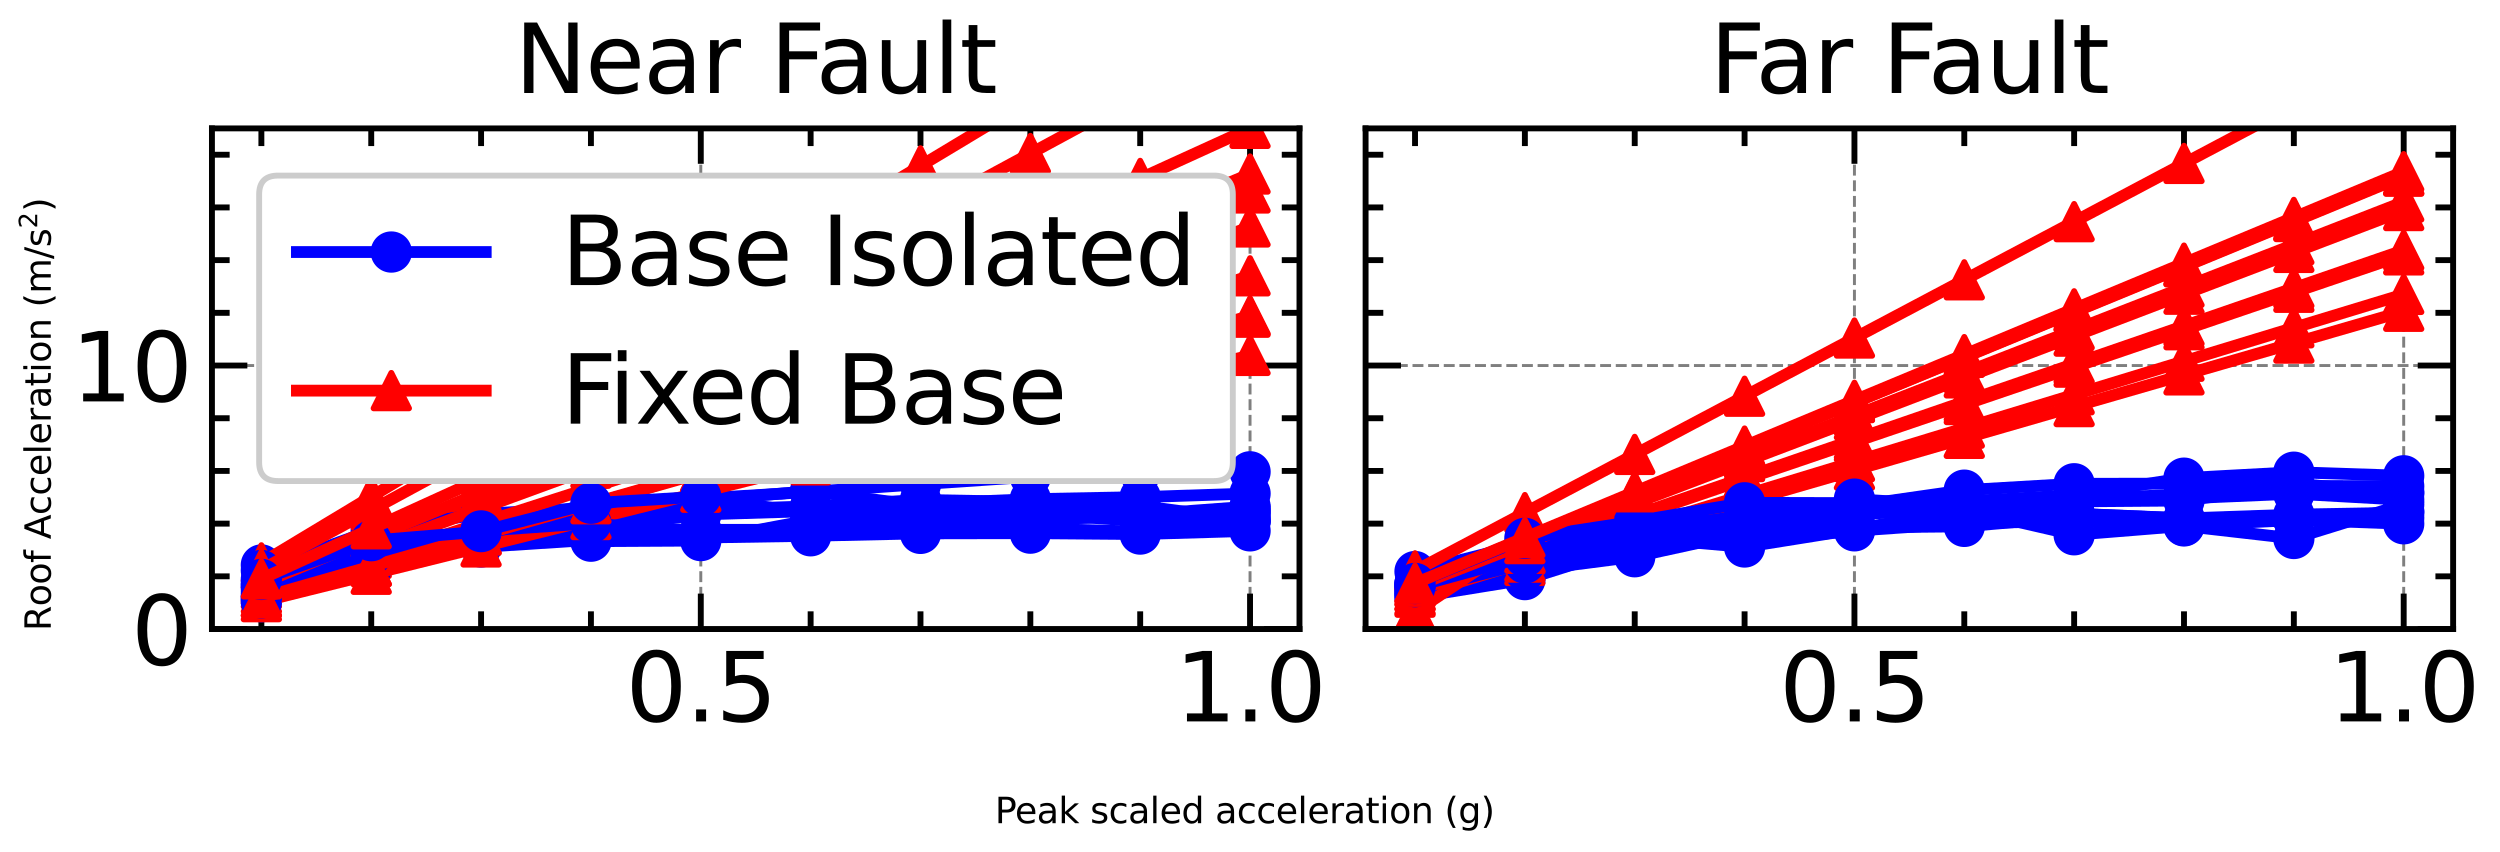 <?xml version="1.0" encoding="utf-8" standalone="no"?>
<!DOCTYPE svg PUBLIC "-//W3C//DTD SVG 1.1//EN"
  "http://www.w3.org/Graphics/SVG/1.1/DTD/svg11.dtd">
<svg xmlns:xlink="http://www.w3.org/1999/xlink" width="423.699pt" height="144.36pt" viewBox="0 0 423.699 144.36" xmlns="http://www.w3.org/2000/svg" version="1.1">
 <defs>
  <style type="text/css">*{stroke-linejoin: round; stroke-linecap: butt}</style>
 </defs>
 <g id="figure_1">
  <g id="patch_1">
   <path d="M 0 144.36 
L 423.699 144.36 
L 423.699 0 
L 0 0 
z
" style="fill: #ffffff"/>
  </g>
  <g id="axes_1">
   <g id="patch_2">
    <path d="M 35.92 106.608 
L 220.235 106.608 
L 220.235 21.758 
L 35.92 21.758 
z
" style="fill: #ffffff"/>
   </g>
   <g id="matplotlib.axis_1">
    <g id="xtick_1">
     <g id="line2d_1">
      <path d="M 118.769 106.608 
L 118.769 21.758 
" clip-path="url(#pf07ac9c374)" style="fill: none; stroke-dasharray: 1.85,0.8; stroke-dashoffset: 0; stroke: #000000; stroke-opacity: 0.5; stroke-width: 0.5"/>
     </g>
     <g id="line2d_2">
      <defs>
       <path id="m7aa9043707" d="M 0 0 
L 0 -6 
" style="stroke: #000000"/>
      </defs>
      <g>
       <use xlink:href="#m7aa9043707" x="118.769" y="106.608" style="stroke: #000000"/>
      </g>
     </g>
     <g id="line2d_3">
      <defs>
       <path id="mc6d6edbd81" d="M 0 0 
L 0 6 
" style="stroke: #000000"/>
      </defs>
      <g>
       <use xlink:href="#mc6d6edbd81" x="118.769" y="21.758" style="stroke: #000000"/>
      </g>
     </g>
     <g id="text_1">
      <!-- 0.5 -->
      <g transform="translate(106.046 122.266) scale(0.16 -0.16)">
       <defs>
        <path id="DejaVuSans-30" d="M 2034 4250 
Q 1547 4250 1301 3770 
Q 1056 3291 1056 2328 
Q 1056 1369 1301 889 
Q 1547 409 2034 409 
Q 2525 409 2770 889 
Q 3016 1369 3016 2328 
Q 3016 3291 2770 3770 
Q 2525 4250 2034 4250 
z
M 2034 4750 
Q 2819 4750 3233 4129 
Q 3647 3509 3647 2328 
Q 3647 1150 3233 529 
Q 2819 -91 2034 -91 
Q 1250 -91 836 529 
Q 422 1150 422 2328 
Q 422 3509 836 4129 
Q 1250 4750 2034 4750 
z
" transform="scale(0.016)"/>
        <path id="DejaVuSans-2e" d="M 684 794 
L 1344 794 
L 1344 0 
L 684 0 
L 684 794 
z
" transform="scale(0.016)"/>
        <path id="DejaVuSans-35" d="M 691 4666 
L 3169 4666 
L 3169 4134 
L 1269 4134 
L 1269 2991 
Q 1406 3038 1543 3061 
Q 1681 3084 1819 3084 
Q 2600 3084 3056 2656 
Q 3513 2228 3513 1497 
Q 3513 744 3044 326 
Q 2575 -91 1722 -91 
Q 1428 -91 1123 -41 
Q 819 9 494 109 
L 494 744 
Q 775 591 1075 516 
Q 1375 441 1709 441 
Q 2250 441 2565 725 
Q 2881 1009 2881 1497 
Q 2881 1984 2565 2268 
Q 2250 2553 1709 2553 
Q 1456 2553 1204 2497 
Q 953 2441 691 2322 
L 691 4666 
z
" transform="scale(0.016)"/>
       </defs>
       <use xlink:href="#DejaVuSans-30"/>
       <use xlink:href="#DejaVuSans-2e" x="63.623"/>
       <use xlink:href="#DejaVuSans-35" x="95.41"/>
      </g>
     </g>
    </g>
    <g id="xtick_2">
     <g id="line2d_4">
      <path d="M 211.857 106.608 
L 211.857 21.758 
" clip-path="url(#pf07ac9c374)" style="fill: none; stroke-dasharray: 1.85,0.8; stroke-dashoffset: 0; stroke: #000000; stroke-opacity: 0.5; stroke-width: 0.5"/>
     </g>
     <g id="line2d_5">
      <g>
       <use xlink:href="#m7aa9043707" x="211.857" y="106.608" style="stroke: #000000"/>
      </g>
     </g>
     <g id="line2d_6">
      <g>
       <use xlink:href="#mc6d6edbd81" x="211.857" y="21.758" style="stroke: #000000"/>
      </g>
     </g>
     <g id="text_2">
      <!-- 1.0 -->
      <g transform="translate(199.134 122.266) scale(0.16 -0.16)">
       <defs>
        <path id="DejaVuSans-31" d="M 794 531 
L 1825 531 
L 1825 4091 
L 703 3866 
L 703 4441 
L 1819 4666 
L 2450 4666 
L 2450 531 
L 3481 531 
L 3481 0 
L 794 0 
L 794 531 
z
" transform="scale(0.016)"/>
       </defs>
       <use xlink:href="#DejaVuSans-31"/>
       <use xlink:href="#DejaVuSans-2e" x="63.623"/>
       <use xlink:href="#DejaVuSans-30" x="95.41"/>
      </g>
     </g>
    </g>
    <g id="xtick_3">
     <g id="line2d_7">
      <defs>
       <path id="m1dd23cb56d" d="M 0 0 
L 0 -3 
" style="stroke: #000000"/>
      </defs>
      <g>
       <use xlink:href="#m1dd23cb56d" x="44.298" y="106.608" style="stroke: #000000"/>
      </g>
     </g>
     <g id="line2d_8">
      <defs>
       <path id="m2085374fe2" d="M 0 0 
L 0 3 
" style="stroke: #000000"/>
      </defs>
      <g>
       <use xlink:href="#m2085374fe2" x="44.298" y="21.758" style="stroke: #000000"/>
      </g>
     </g>
    </g>
    <g id="xtick_4">
     <g id="line2d_9">
      <g>
       <use xlink:href="#m1dd23cb56d" x="62.916" y="106.608" style="stroke: #000000"/>
      </g>
     </g>
     <g id="line2d_10">
      <g>
       <use xlink:href="#m2085374fe2" x="62.916" y="21.758" style="stroke: #000000"/>
      </g>
     </g>
    </g>
    <g id="xtick_5">
     <g id="line2d_11">
      <g>
       <use xlink:href="#m1dd23cb56d" x="81.533" y="106.608" style="stroke: #000000"/>
      </g>
     </g>
     <g id="line2d_12">
      <g>
       <use xlink:href="#m2085374fe2" x="81.533" y="21.758" style="stroke: #000000"/>
      </g>
     </g>
    </g>
    <g id="xtick_6">
     <g id="line2d_13">
      <g>
       <use xlink:href="#m1dd23cb56d" x="100.151" y="106.608" style="stroke: #000000"/>
      </g>
     </g>
     <g id="line2d_14">
      <g>
       <use xlink:href="#m2085374fe2" x="100.151" y="21.758" style="stroke: #000000"/>
      </g>
     </g>
    </g>
    <g id="xtick_7">
     <g id="line2d_15">
      <g>
       <use xlink:href="#m1dd23cb56d" x="137.386" y="106.608" style="stroke: #000000"/>
      </g>
     </g>
     <g id="line2d_16">
      <g>
       <use xlink:href="#m2085374fe2" x="137.386" y="21.758" style="stroke: #000000"/>
      </g>
     </g>
    </g>
    <g id="xtick_8">
     <g id="line2d_17">
      <g>
       <use xlink:href="#m1dd23cb56d" x="156.004" y="106.608" style="stroke: #000000"/>
      </g>
     </g>
     <g id="line2d_18">
      <g>
       <use xlink:href="#m2085374fe2" x="156.004" y="21.758" style="stroke: #000000"/>
      </g>
     </g>
    </g>
    <g id="xtick_9">
     <g id="line2d_19">
      <g>
       <use xlink:href="#m1dd23cb56d" x="174.622" y="106.608" style="stroke: #000000"/>
      </g>
     </g>
     <g id="line2d_20">
      <g>
       <use xlink:href="#m2085374fe2" x="174.622" y="21.758" style="stroke: #000000"/>
      </g>
     </g>
    </g>
    <g id="xtick_10">
     <g id="line2d_21">
      <g>
       <use xlink:href="#m1dd23cb56d" x="193.239" y="106.608" style="stroke: #000000"/>
      </g>
     </g>
     <g id="line2d_22">
      <g>
       <use xlink:href="#m2085374fe2" x="193.239" y="21.758" style="stroke: #000000"/>
      </g>
     </g>
    </g>
   </g>
   <g id="matplotlib.axis_2">
    <g id="ytick_1">
     <g id="line2d_23">
      <path d="M 35.92 106.608 
L 220.235 106.608 
" clip-path="url(#pf07ac9c374)" style="fill: none; stroke-dasharray: 1.85,0.8; stroke-dashoffset: 0; stroke: #000000; stroke-opacity: 0.5; stroke-width: 0.5"/>
     </g>
     <g id="line2d_24">
      <defs>
       <path id="m4ca5b37d49" d="M 0 0 
L 6 0 
" style="stroke: #000000"/>
      </defs>
      <g>
       <use xlink:href="#m4ca5b37d49" x="35.92" y="106.608" style="stroke: #000000"/>
      </g>
     </g>
     <g id="line2d_25">
      <defs>
       <path id="m5624a88a1a" d="M 0 0 
L -6 0 
" style="stroke: #000000"/>
      </defs>
      <g>
       <use xlink:href="#m5624a88a1a" x="220.235" y="106.608" style="stroke: #000000"/>
      </g>
     </g>
     <g id="text_3">
      <!-- 0 -->
      <g transform="translate(22.24 112.687) scale(0.16 -0.16)">
       <use xlink:href="#DejaVuSans-30"/>
      </g>
     </g>
    </g>
    <g id="ytick_2">
     <g id="line2d_26">
      <path d="M 35.92 61.95 
L 220.235 61.95 
" clip-path="url(#pf07ac9c374)" style="fill: none; stroke-dasharray: 1.85,0.8; stroke-dashoffset: 0; stroke: #000000; stroke-opacity: 0.5; stroke-width: 0.5"/>
     </g>
     <g id="line2d_27">
      <g>
       <use xlink:href="#m4ca5b37d49" x="35.92" y="61.95" style="stroke: #000000"/>
      </g>
     </g>
     <g id="line2d_28">
      <g>
       <use xlink:href="#m5624a88a1a" x="220.235" y="61.95" style="stroke: #000000"/>
      </g>
     </g>
     <g id="text_4">
      <!-- 10 -->
      <g transform="translate(12.06 68.029) scale(0.16 -0.16)">
       <use xlink:href="#DejaVuSans-31"/>
       <use xlink:href="#DejaVuSans-30" x="63.623"/>
      </g>
     </g>
    </g>
    <g id="ytick_3">
     <g id="line2d_29">
      <defs>
       <path id="mdbbe42d592" d="M 0 0 
L 3 0 
" style="stroke: #000000"/>
      </defs>
      <g>
       <use xlink:href="#mdbbe42d592" x="35.92" y="97.676" style="stroke: #000000"/>
      </g>
     </g>
     <g id="line2d_30">
      <defs>
       <path id="md55c19ee12" d="M 0 0 
L -3 0 
" style="stroke: #000000"/>
      </defs>
      <g>
       <use xlink:href="#md55c19ee12" x="220.235" y="97.676" style="stroke: #000000"/>
      </g>
     </g>
    </g>
    <g id="ytick_4">
     <g id="line2d_31">
      <g>
       <use xlink:href="#mdbbe42d592" x="35.92" y="88.745" style="stroke: #000000"/>
      </g>
     </g>
     <g id="line2d_32">
      <g>
       <use xlink:href="#md55c19ee12" x="220.235" y="88.745" style="stroke: #000000"/>
      </g>
     </g>
    </g>
    <g id="ytick_5">
     <g id="line2d_33">
      <g>
       <use xlink:href="#mdbbe42d592" x="35.92" y="79.813" style="stroke: #000000"/>
      </g>
     </g>
     <g id="line2d_34">
      <g>
       <use xlink:href="#md55c19ee12" x="220.235" y="79.813" style="stroke: #000000"/>
      </g>
     </g>
    </g>
    <g id="ytick_6">
     <g id="line2d_35">
      <g>
       <use xlink:href="#mdbbe42d592" x="35.92" y="70.882" style="stroke: #000000"/>
      </g>
     </g>
     <g id="line2d_36">
      <g>
       <use xlink:href="#md55c19ee12" x="220.235" y="70.882" style="stroke: #000000"/>
      </g>
     </g>
    </g>
    <g id="ytick_7">
     <g id="line2d_37">
      <g>
       <use xlink:href="#mdbbe42d592" x="35.92" y="53.018" style="stroke: #000000"/>
      </g>
     </g>
     <g id="line2d_38">
      <g>
       <use xlink:href="#md55c19ee12" x="220.235" y="53.018" style="stroke: #000000"/>
      </g>
     </g>
    </g>
    <g id="ytick_8">
     <g id="line2d_39">
      <g>
       <use xlink:href="#mdbbe42d592" x="35.92" y="44.087" style="stroke: #000000"/>
      </g>
     </g>
     <g id="line2d_40">
      <g>
       <use xlink:href="#md55c19ee12" x="220.235" y="44.087" style="stroke: #000000"/>
      </g>
     </g>
    </g>
    <g id="ytick_9">
     <g id="line2d_41">
      <g>
       <use xlink:href="#mdbbe42d592" x="35.92" y="35.155" style="stroke: #000000"/>
      </g>
     </g>
     <g id="line2d_42">
      <g>
       <use xlink:href="#md55c19ee12" x="220.235" y="35.155" style="stroke: #000000"/>
      </g>
     </g>
    </g>
    <g id="ytick_10">
     <g id="line2d_43">
      <g>
       <use xlink:href="#mdbbe42d592" x="35.92" y="26.223" style="stroke: #000000"/>
      </g>
     </g>
     <g id="line2d_44">
      <g>
       <use xlink:href="#md55c19ee12" x="220.235" y="26.223" style="stroke: #000000"/>
      </g>
     </g>
    </g>
   </g>
   <g id="line2d_45">
    <path d="M 44.298 99.258 
L 62.916 94.409 
L 81.533 91.555 
L 100.151 91.722 
L 118.769 91.618 
L 137.386 88.149 
L 156.004 86.79 
L 174.622 86.491 
L 193.239 87.228 
L 211.857 85.841 
" clip-path="url(#pf07ac9c374)" style="fill: none; stroke: #0000ff; stroke-width: 2; stroke-linecap: square"/>
    <defs>
     <path id="mc4a479827c" d="M 0 3 
C 0.796 3 1.559 2.684 2.121 2.121 
C 2.684 1.559 3 0.796 3 0 
C 3 -0.796 2.684 -1.559 2.121 -2.121 
C 1.559 -2.684 0.796 -3 0 -3 
C -0.796 -3 -1.559 -2.684 -2.121 -2.121 
C -2.684 -1.559 -3 -0.796 -3 0 
C -3 0.796 -2.684 1.559 -2.121 2.121 
C -1.559 2.684 -0.796 3 0 3 
z
" style="stroke: #0000ff"/>
    </defs>
    <g clip-path="url(#pf07ac9c374)">
     <use xlink:href="#mc4a479827c" x="44.298" y="99.258" style="fill: #0000ff; stroke: #0000ff"/>
     <use xlink:href="#mc4a479827c" x="62.916" y="94.409" style="fill: #0000ff; stroke: #0000ff"/>
     <use xlink:href="#mc4a479827c" x="81.533" y="91.555" style="fill: #0000ff; stroke: #0000ff"/>
     <use xlink:href="#mc4a479827c" x="100.151" y="91.722" style="fill: #0000ff; stroke: #0000ff"/>
     <use xlink:href="#mc4a479827c" x="118.769" y="91.618" style="fill: #0000ff; stroke: #0000ff"/>
     <use xlink:href="#mc4a479827c" x="137.386" y="88.149" style="fill: #0000ff; stroke: #0000ff"/>
     <use xlink:href="#mc4a479827c" x="156.004" y="86.79" style="fill: #0000ff; stroke: #0000ff"/>
     <use xlink:href="#mc4a479827c" x="174.622" y="86.491" style="fill: #0000ff; stroke: #0000ff"/>
     <use xlink:href="#mc4a479827c" x="193.239" y="87.228" style="fill: #0000ff; stroke: #0000ff"/>
     <use xlink:href="#mc4a479827c" x="211.857" y="85.841" style="fill: #0000ff; stroke: #0000ff"/>
    </g>
   </g>
   <g id="line2d_46">
    <path d="M 44.298 99.22 
L 62.916 91.828 
L 81.533 84.436 
L 100.151 77.046 
L 118.769 69.655 
L 137.386 62.26 
L 156.004 54.872 
L 174.622 47.482 
L 193.239 40.09 
L 211.857 32.706 
" clip-path="url(#pf07ac9c374)" style="fill: none; stroke: #ff0000; stroke-width: 2; stroke-linecap: square"/>
    <defs>
     <path id="m9c6746fb65" d="M 0 -3 
L -3 3 
L 3 3 
z
" style="stroke: #ff0000; stroke-linejoin: miter"/>
    </defs>
    <g clip-path="url(#pf07ac9c374)">
     <use xlink:href="#m9c6746fb65" x="44.298" y="99.22" style="fill: #ff0000; stroke: #ff0000; stroke-linejoin: miter"/>
     <use xlink:href="#m9c6746fb65" x="62.916" y="91.828" style="fill: #ff0000; stroke: #ff0000; stroke-linejoin: miter"/>
     <use xlink:href="#m9c6746fb65" x="81.533" y="84.436" style="fill: #ff0000; stroke: #ff0000; stroke-linejoin: miter"/>
     <use xlink:href="#m9c6746fb65" x="100.151" y="77.046" style="fill: #ff0000; stroke: #ff0000; stroke-linejoin: miter"/>
     <use xlink:href="#m9c6746fb65" x="118.769" y="69.655" style="fill: #ff0000; stroke: #ff0000; stroke-linejoin: miter"/>
     <use xlink:href="#m9c6746fb65" x="137.386" y="62.26" style="fill: #ff0000; stroke: #ff0000; stroke-linejoin: miter"/>
     <use xlink:href="#m9c6746fb65" x="156.004" y="54.872" style="fill: #ff0000; stroke: #ff0000; stroke-linejoin: miter"/>
     <use xlink:href="#m9c6746fb65" x="174.622" y="47.482" style="fill: #ff0000; stroke: #ff0000; stroke-linejoin: miter"/>
     <use xlink:href="#m9c6746fb65" x="193.239" y="40.09" style="fill: #ff0000; stroke: #ff0000; stroke-linejoin: miter"/>
     <use xlink:href="#m9c6746fb65" x="211.857" y="32.706" style="fill: #ff0000; stroke: #ff0000; stroke-linejoin: miter"/>
    </g>
   </g>
   <g id="line2d_47">
    <path d="M 44.298 95.751 
L 62.916 93.779 
L 81.533 90.594 
L 100.151 89.174 
L 118.769 86.412 
L 137.386 85.815 
L 156.004 84.723 
L 174.622 85.081 
L 193.239 85.728 
L 211.857 88.193 
" clip-path="url(#pf07ac9c374)" style="fill: none; stroke: #0000ff; stroke-width: 2; stroke-linecap: square"/>
    <g clip-path="url(#pf07ac9c374)">
     <use xlink:href="#mc4a479827c" x="44.298" y="95.751" style="fill: #0000ff; stroke: #0000ff"/>
     <use xlink:href="#mc4a479827c" x="62.916" y="93.779" style="fill: #0000ff; stroke: #0000ff"/>
     <use xlink:href="#mc4a479827c" x="81.533" y="90.594" style="fill: #0000ff; stroke: #0000ff"/>
     <use xlink:href="#mc4a479827c" x="100.151" y="89.174" style="fill: #0000ff; stroke: #0000ff"/>
     <use xlink:href="#mc4a479827c" x="118.769" y="86.412" style="fill: #0000ff; stroke: #0000ff"/>
     <use xlink:href="#mc4a479827c" x="137.386" y="85.815" style="fill: #0000ff; stroke: #0000ff"/>
     <use xlink:href="#mc4a479827c" x="156.004" y="84.723" style="fill: #0000ff; stroke: #0000ff"/>
     <use xlink:href="#mc4a479827c" x="174.622" y="85.081" style="fill: #0000ff; stroke: #0000ff"/>
     <use xlink:href="#mc4a479827c" x="193.239" y="85.728" style="fill: #0000ff; stroke: #0000ff"/>
     <use xlink:href="#mc4a479827c" x="211.857" y="88.193" style="fill: #0000ff; stroke: #0000ff"/>
    </g>
   </g>
   <g id="line2d_48">
    <path d="M 44.298 95.396 
L 62.916 84.179 
L 81.533 72.969 
L 100.151 61.765 
L 118.769 50.547 
L 137.386 39.339 
L 156.004 28.116 
L 174.622 16.919 
L 193.239 5.693 
L 204.367 -1 
" clip-path="url(#pf07ac9c374)" style="fill: none; stroke: #ff0000; stroke-width: 2; stroke-linecap: square"/>
    <g clip-path="url(#pf07ac9c374)">
     <use xlink:href="#m9c6746fb65" x="44.298" y="95.396" style="fill: #ff0000; stroke: #ff0000; stroke-linejoin: miter"/>
     <use xlink:href="#m9c6746fb65" x="62.916" y="84.179" style="fill: #ff0000; stroke: #ff0000; stroke-linejoin: miter"/>
     <use xlink:href="#m9c6746fb65" x="81.533" y="72.969" style="fill: #ff0000; stroke: #ff0000; stroke-linejoin: miter"/>
     <use xlink:href="#m9c6746fb65" x="100.151" y="61.765" style="fill: #ff0000; stroke: #ff0000; stroke-linejoin: miter"/>
     <use xlink:href="#m9c6746fb65" x="118.769" y="50.547" style="fill: #ff0000; stroke: #ff0000; stroke-linejoin: miter"/>
     <use xlink:href="#m9c6746fb65" x="137.386" y="39.339" style="fill: #ff0000; stroke: #ff0000; stroke-linejoin: miter"/>
     <use xlink:href="#m9c6746fb65" x="156.004" y="28.116" style="fill: #ff0000; stroke: #ff0000; stroke-linejoin: miter"/>
     <use xlink:href="#m9c6746fb65" x="174.622" y="16.919" style="fill: #ff0000; stroke: #ff0000; stroke-linejoin: miter"/>
     <use xlink:href="#m9c6746fb65" x="193.239" y="5.693" style="fill: #ff0000; stroke: #ff0000; stroke-linejoin: miter"/>
     <use xlink:href="#m9c6746fb65" x="204.367" y="-1" style="fill: #ff0000; stroke: #ff0000; stroke-linejoin: miter"/>
    </g>
   </g>
   <g id="line2d_49">
    <path d="M 44.298 96.684 
L 62.916 89.908 
L 81.533 87.093 
L 100.151 86.058 
L 118.769 84.495 
L 137.386 83.351 
L 156.004 82.056 
L 174.622 80.804 
L 193.239 80.191 
L 211.857 79.963 
" clip-path="url(#pf07ac9c374)" style="fill: none; stroke: #0000ff; stroke-width: 2; stroke-linecap: square"/>
    <g clip-path="url(#pf07ac9c374)">
     <use xlink:href="#mc4a479827c" x="44.298" y="96.684" style="fill: #0000ff; stroke: #0000ff"/>
     <use xlink:href="#mc4a479827c" x="62.916" y="89.908" style="fill: #0000ff; stroke: #0000ff"/>
     <use xlink:href="#mc4a479827c" x="81.533" y="87.093" style="fill: #0000ff; stroke: #0000ff"/>
     <use xlink:href="#mc4a479827c" x="100.151" y="86.058" style="fill: #0000ff; stroke: #0000ff"/>
     <use xlink:href="#mc4a479827c" x="118.769" y="84.495" style="fill: #0000ff; stroke: #0000ff"/>
     <use xlink:href="#mc4a479827c" x="137.386" y="83.351" style="fill: #0000ff; stroke: #0000ff"/>
     <use xlink:href="#mc4a479827c" x="156.004" y="82.056" style="fill: #0000ff; stroke: #0000ff"/>
     <use xlink:href="#mc4a479827c" x="174.622" y="80.804" style="fill: #0000ff; stroke: #0000ff"/>
     <use xlink:href="#mc4a479827c" x="193.239" y="80.191" style="fill: #0000ff; stroke: #0000ff"/>
     <use xlink:href="#mc4a479827c" x="211.857" y="79.963" style="fill: #0000ff; stroke: #0000ff"/>
    </g>
   </g>
   <g id="line2d_50">
    <path d="M 44.298 96.533 
L 62.916 86.467 
L 81.533 76.383 
L 100.151 66.313 
L 118.769 56.234 
L 137.386 46.155 
L 156.004 36.087 
L 174.622 26.018 
L 193.239 15.937 
L 211.857 5.866 
" clip-path="url(#pf07ac9c374)" style="fill: none; stroke: #ff0000; stroke-width: 2; stroke-linecap: square"/>
    <g clip-path="url(#pf07ac9c374)">
     <use xlink:href="#m9c6746fb65" x="44.298" y="96.533" style="fill: #ff0000; stroke: #ff0000; stroke-linejoin: miter"/>
     <use xlink:href="#m9c6746fb65" x="62.916" y="86.467" style="fill: #ff0000; stroke: #ff0000; stroke-linejoin: miter"/>
     <use xlink:href="#m9c6746fb65" x="81.533" y="76.383" style="fill: #ff0000; stroke: #ff0000; stroke-linejoin: miter"/>
     <use xlink:href="#m9c6746fb65" x="100.151" y="66.313" style="fill: #ff0000; stroke: #ff0000; stroke-linejoin: miter"/>
     <use xlink:href="#m9c6746fb65" x="118.769" y="56.234" style="fill: #ff0000; stroke: #ff0000; stroke-linejoin: miter"/>
     <use xlink:href="#m9c6746fb65" x="137.386" y="46.155" style="fill: #ff0000; stroke: #ff0000; stroke-linejoin: miter"/>
     <use xlink:href="#m9c6746fb65" x="156.004" y="36.087" style="fill: #ff0000; stroke: #ff0000; stroke-linejoin: miter"/>
     <use xlink:href="#m9c6746fb65" x="174.622" y="26.018" style="fill: #ff0000; stroke: #ff0000; stroke-linejoin: miter"/>
     <use xlink:href="#m9c6746fb65" x="193.239" y="15.937" style="fill: #ff0000; stroke: #ff0000; stroke-linejoin: miter"/>
     <use xlink:href="#m9c6746fb65" x="211.857" y="5.866" style="fill: #ff0000; stroke: #ff0000; stroke-linejoin: miter"/>
    </g>
   </g>
   <g id="line2d_51">
    <path d="M 44.298 101.36 
L 62.916 93.132 
L 81.533 91.626 
L 100.151 89.545 
L 118.769 89.793 
L 137.386 89.796 
L 156.004 88.685 
L 174.622 89.592 
L 193.239 90.098 
L 211.857 88.387 
" clip-path="url(#pf07ac9c374)" style="fill: none; stroke: #0000ff; stroke-width: 2; stroke-linecap: square"/>
    <g clip-path="url(#pf07ac9c374)">
     <use xlink:href="#mc4a479827c" x="44.298" y="101.36" style="fill: #0000ff; stroke: #0000ff"/>
     <use xlink:href="#mc4a479827c" x="62.916" y="93.132" style="fill: #0000ff; stroke: #0000ff"/>
     <use xlink:href="#mc4a479827c" x="81.533" y="91.626" style="fill: #0000ff; stroke: #0000ff"/>
     <use xlink:href="#mc4a479827c" x="100.151" y="89.545" style="fill: #0000ff; stroke: #0000ff"/>
     <use xlink:href="#mc4a479827c" x="118.769" y="89.793" style="fill: #0000ff; stroke: #0000ff"/>
     <use xlink:href="#mc4a479827c" x="137.386" y="89.796" style="fill: #0000ff; stroke: #0000ff"/>
     <use xlink:href="#mc4a479827c" x="156.004" y="88.685" style="fill: #0000ff; stroke: #0000ff"/>
     <use xlink:href="#mc4a479827c" x="174.622" y="89.592" style="fill: #0000ff; stroke: #0000ff"/>
     <use xlink:href="#mc4a479827c" x="193.239" y="90.098" style="fill: #0000ff; stroke: #0000ff"/>
     <use xlink:href="#mc4a479827c" x="211.857" y="88.387" style="fill: #0000ff; stroke: #0000ff"/>
    </g>
   </g>
   <g id="line2d_52">
    <path d="M 44.298 101.321 
L 62.916 96.04 
L 81.533 90.752 
L 100.151 85.467 
L 118.769 80.187 
L 137.386 74.898 
L 156.004 69.615 
L 174.622 64.335 
L 193.239 59.048 
L 211.857 53.76 
" clip-path="url(#pf07ac9c374)" style="fill: none; stroke: #ff0000; stroke-width: 2; stroke-linecap: square"/>
    <g clip-path="url(#pf07ac9c374)">
     <use xlink:href="#m9c6746fb65" x="44.298" y="101.321" style="fill: #ff0000; stroke: #ff0000; stroke-linejoin: miter"/>
     <use xlink:href="#m9c6746fb65" x="62.916" y="96.04" style="fill: #ff0000; stroke: #ff0000; stroke-linejoin: miter"/>
     <use xlink:href="#m9c6746fb65" x="81.533" y="90.752" style="fill: #ff0000; stroke: #ff0000; stroke-linejoin: miter"/>
     <use xlink:href="#m9c6746fb65" x="100.151" y="85.467" style="fill: #ff0000; stroke: #ff0000; stroke-linejoin: miter"/>
     <use xlink:href="#m9c6746fb65" x="118.769" y="80.187" style="fill: #ff0000; stroke: #ff0000; stroke-linejoin: miter"/>
     <use xlink:href="#m9c6746fb65" x="137.386" y="74.898" style="fill: #ff0000; stroke: #ff0000; stroke-linejoin: miter"/>
     <use xlink:href="#m9c6746fb65" x="156.004" y="69.615" style="fill: #ff0000; stroke: #ff0000; stroke-linejoin: miter"/>
     <use xlink:href="#m9c6746fb65" x="174.622" y="64.335" style="fill: #ff0000; stroke: #ff0000; stroke-linejoin: miter"/>
     <use xlink:href="#m9c6746fb65" x="193.239" y="59.048" style="fill: #ff0000; stroke: #ff0000; stroke-linejoin: miter"/>
     <use xlink:href="#m9c6746fb65" x="211.857" y="53.76" style="fill: #ff0000; stroke: #ff0000; stroke-linejoin: miter"/>
    </g>
   </g>
   <g id="line2d_53">
    <path d="M 44.298 99.843 
L 62.916 94.817 
L 81.533 90.19 
L 100.151 86.879 
L 118.769 84.811 
L 137.386 83.221 
L 156.004 85.731 
L 174.622 88.222 
L 193.239 87.223 
L 211.857 87.056 
" clip-path="url(#pf07ac9c374)" style="fill: none; stroke: #0000ff; stroke-width: 2; stroke-linecap: square"/>
    <g clip-path="url(#pf07ac9c374)">
     <use xlink:href="#mc4a479827c" x="44.298" y="99.843" style="fill: #0000ff; stroke: #0000ff"/>
     <use xlink:href="#mc4a479827c" x="62.916" y="94.817" style="fill: #0000ff; stroke: #0000ff"/>
     <use xlink:href="#mc4a479827c" x="81.533" y="90.19" style="fill: #0000ff; stroke: #0000ff"/>
     <use xlink:href="#mc4a479827c" x="100.151" y="86.879" style="fill: #0000ff; stroke: #0000ff"/>
     <use xlink:href="#mc4a479827c" x="118.769" y="84.811" style="fill: #0000ff; stroke: #0000ff"/>
     <use xlink:href="#mc4a479827c" x="137.386" y="83.221" style="fill: #0000ff; stroke: #0000ff"/>
     <use xlink:href="#mc4a479827c" x="156.004" y="85.731" style="fill: #0000ff; stroke: #0000ff"/>
     <use xlink:href="#mc4a479827c" x="174.622" y="88.222" style="fill: #0000ff; stroke: #0000ff"/>
     <use xlink:href="#mc4a479827c" x="193.239" y="87.223" style="fill: #0000ff; stroke: #0000ff"/>
     <use xlink:href="#mc4a479827c" x="211.857" y="87.056" style="fill: #0000ff; stroke: #0000ff"/>
    </g>
   </g>
   <g id="line2d_54">
    <path d="M 44.298 99.795 
L 62.916 92.981 
L 81.533 86.165 
L 100.151 79.35 
L 118.769 72.536 
L 137.386 65.72 
L 156.004 58.911 
L 174.622 52.098 
L 193.239 45.284 
L 211.857 38.465 
" clip-path="url(#pf07ac9c374)" style="fill: none; stroke: #ff0000; stroke-width: 2; stroke-linecap: square"/>
    <g clip-path="url(#pf07ac9c374)">
     <use xlink:href="#m9c6746fb65" x="44.298" y="99.795" style="fill: #ff0000; stroke: #ff0000; stroke-linejoin: miter"/>
     <use xlink:href="#m9c6746fb65" x="62.916" y="92.981" style="fill: #ff0000; stroke: #ff0000; stroke-linejoin: miter"/>
     <use xlink:href="#m9c6746fb65" x="81.533" y="86.165" style="fill: #ff0000; stroke: #ff0000; stroke-linejoin: miter"/>
     <use xlink:href="#m9c6746fb65" x="100.151" y="79.35" style="fill: #ff0000; stroke: #ff0000; stroke-linejoin: miter"/>
     <use xlink:href="#m9c6746fb65" x="118.769" y="72.536" style="fill: #ff0000; stroke: #ff0000; stroke-linejoin: miter"/>
     <use xlink:href="#m9c6746fb65" x="137.386" y="65.72" style="fill: #ff0000; stroke: #ff0000; stroke-linejoin: miter"/>
     <use xlink:href="#m9c6746fb65" x="156.004" y="58.911" style="fill: #ff0000; stroke: #ff0000; stroke-linejoin: miter"/>
     <use xlink:href="#m9c6746fb65" x="174.622" y="52.098" style="fill: #ff0000; stroke: #ff0000; stroke-linejoin: miter"/>
     <use xlink:href="#m9c6746fb65" x="193.239" y="45.284" style="fill: #ff0000; stroke: #ff0000; stroke-linejoin: miter"/>
     <use xlink:href="#m9c6746fb65" x="211.857" y="38.465" style="fill: #ff0000; stroke: #ff0000; stroke-linejoin: miter"/>
    </g>
   </g>
   <g id="line2d_55">
    <path d="M 44.298 100.671 
L 62.916 95.212 
L 81.533 90.829 
L 100.151 89.65 
L 118.769 87.19 
L 137.386 86.616 
L 156.004 87.21 
L 174.622 87.032 
L 193.239 88.325 
L 211.857 88.138 
" clip-path="url(#pf07ac9c374)" style="fill: none; stroke: #0000ff; stroke-width: 2; stroke-linecap: square"/>
    <g clip-path="url(#pf07ac9c374)">
     <use xlink:href="#mc4a479827c" x="44.298" y="100.671" style="fill: #0000ff; stroke: #0000ff"/>
     <use xlink:href="#mc4a479827c" x="62.916" y="95.212" style="fill: #0000ff; stroke: #0000ff"/>
     <use xlink:href="#mc4a479827c" x="81.533" y="90.829" style="fill: #0000ff; stroke: #0000ff"/>
     <use xlink:href="#mc4a479827c" x="100.151" y="89.65" style="fill: #0000ff; stroke: #0000ff"/>
     <use xlink:href="#mc4a479827c" x="118.769" y="87.19" style="fill: #0000ff; stroke: #0000ff"/>
     <use xlink:href="#mc4a479827c" x="137.386" y="86.616" style="fill: #0000ff; stroke: #0000ff"/>
     <use xlink:href="#mc4a479827c" x="156.004" y="87.21" style="fill: #0000ff; stroke: #0000ff"/>
     <use xlink:href="#mc4a479827c" x="174.622" y="87.032" style="fill: #0000ff; stroke: #0000ff"/>
     <use xlink:href="#mc4a479827c" x="193.239" y="88.325" style="fill: #0000ff; stroke: #0000ff"/>
     <use xlink:href="#mc4a479827c" x="211.857" y="88.138" style="fill: #0000ff; stroke: #0000ff"/>
    </g>
   </g>
   <g id="line2d_56">
    <path d="M 44.298 100.624 
L 62.916 94.636 
L 81.533 88.654 
L 100.151 82.661 
L 118.769 76.667 
L 137.386 70.69 
L 156.004 64.703 
L 174.622 58.713 
L 193.239 52.729 
L 211.857 46.75 
" clip-path="url(#pf07ac9c374)" style="fill: none; stroke: #ff0000; stroke-width: 2; stroke-linecap: square"/>
    <g clip-path="url(#pf07ac9c374)">
     <use xlink:href="#m9c6746fb65" x="44.298" y="100.624" style="fill: #ff0000; stroke: #ff0000; stroke-linejoin: miter"/>
     <use xlink:href="#m9c6746fb65" x="62.916" y="94.636" style="fill: #ff0000; stroke: #ff0000; stroke-linejoin: miter"/>
     <use xlink:href="#m9c6746fb65" x="81.533" y="88.654" style="fill: #ff0000; stroke: #ff0000; stroke-linejoin: miter"/>
     <use xlink:href="#m9c6746fb65" x="100.151" y="82.661" style="fill: #ff0000; stroke: #ff0000; stroke-linejoin: miter"/>
     <use xlink:href="#m9c6746fb65" x="118.769" y="76.667" style="fill: #ff0000; stroke: #ff0000; stroke-linejoin: miter"/>
     <use xlink:href="#m9c6746fb65" x="137.386" y="70.69" style="fill: #ff0000; stroke: #ff0000; stroke-linejoin: miter"/>
     <use xlink:href="#m9c6746fb65" x="156.004" y="64.703" style="fill: #ff0000; stroke: #ff0000; stroke-linejoin: miter"/>
     <use xlink:href="#m9c6746fb65" x="174.622" y="58.713" style="fill: #ff0000; stroke: #ff0000; stroke-linejoin: miter"/>
     <use xlink:href="#m9c6746fb65" x="193.239" y="52.729" style="fill: #ff0000; stroke: #ff0000; stroke-linejoin: miter"/>
     <use xlink:href="#m9c6746fb65" x="211.857" y="46.75" style="fill: #ff0000; stroke: #ff0000; stroke-linejoin: miter"/>
    </g>
   </g>
   <g id="line2d_57">
    <path d="M 44.298 98.935 
L 62.916 93.469 
L 81.533 90.536 
L 100.151 88.311 
L 118.769 86.299 
L 137.386 86.437 
L 156.004 85.388 
L 174.622 84.603 
L 193.239 84.25 
L 211.857 83.638 
" clip-path="url(#pf07ac9c374)" style="fill: none; stroke: #0000ff; stroke-width: 2; stroke-linecap: square"/>
    <g clip-path="url(#pf07ac9c374)">
     <use xlink:href="#mc4a479827c" x="44.298" y="98.935" style="fill: #0000ff; stroke: #0000ff"/>
     <use xlink:href="#mc4a479827c" x="62.916" y="93.469" style="fill: #0000ff; stroke: #0000ff"/>
     <use xlink:href="#mc4a479827c" x="81.533" y="90.536" style="fill: #0000ff; stroke: #0000ff"/>
     <use xlink:href="#mc4a479827c" x="100.151" y="88.311" style="fill: #0000ff; stroke: #0000ff"/>
     <use xlink:href="#mc4a479827c" x="118.769" y="86.299" style="fill: #0000ff; stroke: #0000ff"/>
     <use xlink:href="#mc4a479827c" x="137.386" y="86.437" style="fill: #0000ff; stroke: #0000ff"/>
     <use xlink:href="#mc4a479827c" x="156.004" y="85.388" style="fill: #0000ff; stroke: #0000ff"/>
     <use xlink:href="#mc4a479827c" x="174.622" y="84.603" style="fill: #0000ff; stroke: #0000ff"/>
     <use xlink:href="#mc4a479827c" x="193.239" y="84.25" style="fill: #0000ff; stroke: #0000ff"/>
     <use xlink:href="#mc4a479827c" x="211.857" y="83.638" style="fill: #0000ff; stroke: #0000ff"/>
    </g>
   </g>
   <g id="line2d_58">
    <path d="M 44.298 98.89 
L 62.916 91.177 
L 81.533 83.473 
L 100.151 75.763 
L 118.769 68.047 
L 137.386 60.334 
L 156.004 52.629 
L 174.622 44.915 
L 193.239 37.213 
L 211.857 29.497 
" clip-path="url(#pf07ac9c374)" style="fill: none; stroke: #ff0000; stroke-width: 2; stroke-linecap: square"/>
    <g clip-path="url(#pf07ac9c374)">
     <use xlink:href="#m9c6746fb65" x="44.298" y="98.89" style="fill: #ff0000; stroke: #ff0000; stroke-linejoin: miter"/>
     <use xlink:href="#m9c6746fb65" x="62.916" y="91.177" style="fill: #ff0000; stroke: #ff0000; stroke-linejoin: miter"/>
     <use xlink:href="#m9c6746fb65" x="81.533" y="83.473" style="fill: #ff0000; stroke: #ff0000; stroke-linejoin: miter"/>
     <use xlink:href="#m9c6746fb65" x="100.151" y="75.763" style="fill: #ff0000; stroke: #ff0000; stroke-linejoin: miter"/>
     <use xlink:href="#m9c6746fb65" x="118.769" y="68.047" style="fill: #ff0000; stroke: #ff0000; stroke-linejoin: miter"/>
     <use xlink:href="#m9c6746fb65" x="137.386" y="60.334" style="fill: #ff0000; stroke: #ff0000; stroke-linejoin: miter"/>
     <use xlink:href="#m9c6746fb65" x="156.004" y="52.629" style="fill: #ff0000; stroke: #ff0000; stroke-linejoin: miter"/>
     <use xlink:href="#m9c6746fb65" x="174.622" y="44.915" style="fill: #ff0000; stroke: #ff0000; stroke-linejoin: miter"/>
     <use xlink:href="#m9c6746fb65" x="193.239" y="37.213" style="fill: #ff0000; stroke: #ff0000; stroke-linejoin: miter"/>
     <use xlink:href="#m9c6746fb65" x="211.857" y="29.497" style="fill: #ff0000; stroke: #ff0000; stroke-linejoin: miter"/>
    </g>
   </g>
   <g id="line2d_59">
    <path d="M 44.298 101.987 
L 62.916 96.32 
L 81.533 92.697 
L 100.151 91.496 
L 118.769 91.105 
L 137.386 90.806 
L 156.004 90.397 
L 174.622 90.359 
L 193.239 90.514 
L 211.857 89.97 
" clip-path="url(#pf07ac9c374)" style="fill: none; stroke: #0000ff; stroke-width: 2; stroke-linecap: square"/>
    <g clip-path="url(#pf07ac9c374)">
     <use xlink:href="#mc4a479827c" x="44.298" y="101.987" style="fill: #0000ff; stroke: #0000ff"/>
     <use xlink:href="#mc4a479827c" x="62.916" y="96.32" style="fill: #0000ff; stroke: #0000ff"/>
     <use xlink:href="#mc4a479827c" x="81.533" y="92.697" style="fill: #0000ff; stroke: #0000ff"/>
     <use xlink:href="#mc4a479827c" x="100.151" y="91.496" style="fill: #0000ff; stroke: #0000ff"/>
     <use xlink:href="#mc4a479827c" x="118.769" y="91.105" style="fill: #0000ff; stroke: #0000ff"/>
     <use xlink:href="#mc4a479827c" x="137.386" y="90.806" style="fill: #0000ff; stroke: #0000ff"/>
     <use xlink:href="#mc4a479827c" x="156.004" y="90.397" style="fill: #0000ff; stroke: #0000ff"/>
     <use xlink:href="#mc4a479827c" x="174.622" y="90.359" style="fill: #0000ff; stroke: #0000ff"/>
     <use xlink:href="#mc4a479827c" x="193.239" y="90.514" style="fill: #0000ff; stroke: #0000ff"/>
     <use xlink:href="#mc4a479827c" x="211.857" y="89.97" style="fill: #0000ff; stroke: #0000ff"/>
    </g>
   </g>
   <g id="line2d_60">
    <path d="M 44.298 101.97 
L 62.916 97.333 
L 81.533 92.695 
L 100.151 88.055 
L 118.769 83.42 
L 137.386 78.787 
L 156.004 74.15 
L 174.622 69.509 
L 193.239 64.874 
L 211.857 60.236 
" clip-path="url(#pf07ac9c374)" style="fill: none; stroke: #ff0000; stroke-width: 2; stroke-linecap: square"/>
    <g clip-path="url(#pf07ac9c374)">
     <use xlink:href="#m9c6746fb65" x="44.298" y="101.97" style="fill: #ff0000; stroke: #ff0000; stroke-linejoin: miter"/>
     <use xlink:href="#m9c6746fb65" x="62.916" y="97.333" style="fill: #ff0000; stroke: #ff0000; stroke-linejoin: miter"/>
     <use xlink:href="#m9c6746fb65" x="81.533" y="92.695" style="fill: #ff0000; stroke: #ff0000; stroke-linejoin: miter"/>
     <use xlink:href="#m9c6746fb65" x="100.151" y="88.055" style="fill: #ff0000; stroke: #ff0000; stroke-linejoin: miter"/>
     <use xlink:href="#m9c6746fb65" x="118.769" y="83.42" style="fill: #ff0000; stroke: #ff0000; stroke-linejoin: miter"/>
     <use xlink:href="#m9c6746fb65" x="137.386" y="78.787" style="fill: #ff0000; stroke: #ff0000; stroke-linejoin: miter"/>
     <use xlink:href="#m9c6746fb65" x="156.004" y="74.15" style="fill: #ff0000; stroke: #ff0000; stroke-linejoin: miter"/>
     <use xlink:href="#m9c6746fb65" x="174.622" y="69.509" style="fill: #ff0000; stroke: #ff0000; stroke-linejoin: miter"/>
     <use xlink:href="#m9c6746fb65" x="193.239" y="64.874" style="fill: #ff0000; stroke: #ff0000; stroke-linejoin: miter"/>
     <use xlink:href="#m9c6746fb65" x="211.857" y="60.236" style="fill: #ff0000; stroke: #ff0000; stroke-linejoin: miter"/>
    </g>
   </g>
   <g id="line2d_61">
    <path d="M 44.298 101.322 
L 62.916 94.08 
L 81.533 89.98 
L 100.151 88.661 
L 118.769 90.45 
L 137.386 90.4 
L 156.004 88.814 
L 174.622 88.234 
L 193.239 87.261 
L 211.857 86.227 
" clip-path="url(#pf07ac9c374)" style="fill: none; stroke: #0000ff; stroke-width: 2; stroke-linecap: square"/>
    <g clip-path="url(#pf07ac9c374)">
     <use xlink:href="#mc4a479827c" x="44.298" y="101.322" style="fill: #0000ff; stroke: #0000ff"/>
     <use xlink:href="#mc4a479827c" x="62.916" y="94.08" style="fill: #0000ff; stroke: #0000ff"/>
     <use xlink:href="#mc4a479827c" x="81.533" y="89.98" style="fill: #0000ff; stroke: #0000ff"/>
     <use xlink:href="#mc4a479827c" x="100.151" y="88.661" style="fill: #0000ff; stroke: #0000ff"/>
     <use xlink:href="#mc4a479827c" x="118.769" y="90.45" style="fill: #0000ff; stroke: #0000ff"/>
     <use xlink:href="#mc4a479827c" x="137.386" y="90.4" style="fill: #0000ff; stroke: #0000ff"/>
     <use xlink:href="#mc4a479827c" x="156.004" y="88.814" style="fill: #0000ff; stroke: #0000ff"/>
     <use xlink:href="#mc4a479827c" x="174.622" y="88.234" style="fill: #0000ff; stroke: #0000ff"/>
     <use xlink:href="#mc4a479827c" x="193.239" y="87.261" style="fill: #0000ff; stroke: #0000ff"/>
     <use xlink:href="#mc4a479827c" x="211.857" y="86.227" style="fill: #0000ff; stroke: #0000ff"/>
    </g>
   </g>
   <g id="line2d_62">
    <path d="M 44.298 101.301 
L 62.916 95.995 
L 81.533 90.685 
L 100.151 85.379 
L 118.769 80.074 
L 137.386 74.77 
L 156.004 69.465 
L 174.622 64.155 
L 193.239 58.84 
L 211.857 53.536 
" clip-path="url(#pf07ac9c374)" style="fill: none; stroke: #ff0000; stroke-width: 2; stroke-linecap: square"/>
    <g clip-path="url(#pf07ac9c374)">
     <use xlink:href="#m9c6746fb65" x="44.298" y="101.301" style="fill: #ff0000; stroke: #ff0000; stroke-linejoin: miter"/>
     <use xlink:href="#m9c6746fb65" x="62.916" y="95.995" style="fill: #ff0000; stroke: #ff0000; stroke-linejoin: miter"/>
     <use xlink:href="#m9c6746fb65" x="81.533" y="90.685" style="fill: #ff0000; stroke: #ff0000; stroke-linejoin: miter"/>
     <use xlink:href="#m9c6746fb65" x="100.151" y="85.379" style="fill: #ff0000; stroke: #ff0000; stroke-linejoin: miter"/>
     <use xlink:href="#m9c6746fb65" x="118.769" y="80.074" style="fill: #ff0000; stroke: #ff0000; stroke-linejoin: miter"/>
     <use xlink:href="#m9c6746fb65" x="137.386" y="74.77" style="fill: #ff0000; stroke: #ff0000; stroke-linejoin: miter"/>
     <use xlink:href="#m9c6746fb65" x="156.004" y="69.465" style="fill: #ff0000; stroke: #ff0000; stroke-linejoin: miter"/>
     <use xlink:href="#m9c6746fb65" x="174.622" y="64.155" style="fill: #ff0000; stroke: #ff0000; stroke-linejoin: miter"/>
     <use xlink:href="#m9c6746fb65" x="193.239" y="58.84" style="fill: #ff0000; stroke: #ff0000; stroke-linejoin: miter"/>
     <use xlink:href="#m9c6746fb65" x="211.857" y="53.536" style="fill: #ff0000; stroke: #ff0000; stroke-linejoin: miter"/>
    </g>
   </g>
   <g id="line2d_63">
    <path d="M 44.298 98.202 
L 62.916 91.636 
L 81.533 90.094 
L 100.151 85.292 
L 118.769 84.165 
L 137.386 87.126 
L 156.004 88.73 
L 174.622 87.757 
L 193.239 87.472 
L 211.857 86.951 
" clip-path="url(#pf07ac9c374)" style="fill: none; stroke: #0000ff; stroke-width: 2; stroke-linecap: square"/>
    <g clip-path="url(#pf07ac9c374)">
     <use xlink:href="#mc4a479827c" x="44.298" y="98.202" style="fill: #0000ff; stroke: #0000ff"/>
     <use xlink:href="#mc4a479827c" x="62.916" y="91.636" style="fill: #0000ff; stroke: #0000ff"/>
     <use xlink:href="#mc4a479827c" x="81.533" y="90.094" style="fill: #0000ff; stroke: #0000ff"/>
     <use xlink:href="#mc4a479827c" x="100.151" y="85.292" style="fill: #0000ff; stroke: #0000ff"/>
     <use xlink:href="#mc4a479827c" x="118.769" y="84.165" style="fill: #0000ff; stroke: #0000ff"/>
     <use xlink:href="#mc4a479827c" x="137.386" y="87.126" style="fill: #0000ff; stroke: #0000ff"/>
     <use xlink:href="#mc4a479827c" x="156.004" y="88.73" style="fill: #0000ff; stroke: #0000ff"/>
     <use xlink:href="#mc4a479827c" x="174.622" y="87.757" style="fill: #0000ff; stroke: #0000ff"/>
     <use xlink:href="#mc4a479827c" x="193.239" y="87.472" style="fill: #0000ff; stroke: #0000ff"/>
     <use xlink:href="#mc4a479827c" x="211.857" y="86.951" style="fill: #0000ff; stroke: #0000ff"/>
    </g>
   </g>
   <g id="line2d_64">
    <path d="M 44.298 98.113 
L 62.916 89.623 
L 81.533 81.15 
L 100.151 72.661 
L 118.769 64.184 
L 137.386 55.694 
L 156.004 47.214 
L 174.622 38.727 
L 193.239 30.243 
L 211.857 21.757 
" clip-path="url(#pf07ac9c374)" style="fill: none; stroke: #ff0000; stroke-width: 2; stroke-linecap: square"/>
    <g clip-path="url(#pf07ac9c374)">
     <use xlink:href="#m9c6746fb65" x="44.298" y="98.113" style="fill: #ff0000; stroke: #ff0000; stroke-linejoin: miter"/>
     <use xlink:href="#m9c6746fb65" x="62.916" y="89.623" style="fill: #ff0000; stroke: #ff0000; stroke-linejoin: miter"/>
     <use xlink:href="#m9c6746fb65" x="81.533" y="81.15" style="fill: #ff0000; stroke: #ff0000; stroke-linejoin: miter"/>
     <use xlink:href="#m9c6746fb65" x="100.151" y="72.661" style="fill: #ff0000; stroke: #ff0000; stroke-linejoin: miter"/>
     <use xlink:href="#m9c6746fb65" x="118.769" y="64.184" style="fill: #ff0000; stroke: #ff0000; stroke-linejoin: miter"/>
     <use xlink:href="#m9c6746fb65" x="137.386" y="55.694" style="fill: #ff0000; stroke: #ff0000; stroke-linejoin: miter"/>
     <use xlink:href="#m9c6746fb65" x="156.004" y="47.214" style="fill: #ff0000; stroke: #ff0000; stroke-linejoin: miter"/>
     <use xlink:href="#m9c6746fb65" x="174.622" y="38.727" style="fill: #ff0000; stroke: #ff0000; stroke-linejoin: miter"/>
     <use xlink:href="#m9c6746fb65" x="193.239" y="30.243" style="fill: #ff0000; stroke: #ff0000; stroke-linejoin: miter"/>
     <use xlink:href="#m9c6746fb65" x="211.857" y="21.757" style="fill: #ff0000; stroke: #ff0000; stroke-linejoin: miter"/>
    </g>
   </g>
   <g id="patch_3">
    <path d="M 35.92 106.608 
L 35.92 21.758 
" style="fill: none; stroke: #000000; stroke-linejoin: miter; stroke-linecap: square"/>
   </g>
   <g id="patch_4">
    <path d="M 220.235 106.608 
L 220.235 21.758 
" style="fill: none; stroke: #000000; stroke-linejoin: miter; stroke-linecap: square"/>
   </g>
   <g id="patch_5">
    <path d="M 35.92 106.608 
L 220.235 106.608 
" style="fill: none; stroke: #000000; stroke-linejoin: miter; stroke-linecap: square"/>
   </g>
   <g id="patch_6">
    <path d="M 35.92 21.758 
L 220.235 21.758 
" style="fill: none; stroke: #000000; stroke-linejoin: miter; stroke-linecap: square"/>
   </g>
   <g id="text_5">
    <!-- Near Fault -->
    <g transform="translate(87.234 15.758) scale(0.16 -0.16)">
     <defs>
      <path id="DejaVuSans-4e" d="M 628 4666 
L 1478 4666 
L 3547 763 
L 3547 4666 
L 4159 4666 
L 4159 0 
L 3309 0 
L 1241 3903 
L 1241 0 
L 628 0 
L 628 4666 
z
" transform="scale(0.016)"/>
      <path id="DejaVuSans-65" d="M 3597 1894 
L 3597 1613 
L 953 1613 
Q 991 1019 1311 708 
Q 1631 397 2203 397 
Q 2534 397 2845 478 
Q 3156 559 3463 722 
L 3463 178 
Q 3153 47 2828 -22 
Q 2503 -91 2169 -91 
Q 1331 -91 842 396 
Q 353 884 353 1716 
Q 353 2575 817 3079 
Q 1281 3584 2069 3584 
Q 2775 3584 3186 3129 
Q 3597 2675 3597 1894 
z
M 3022 2063 
Q 3016 2534 2758 2815 
Q 2500 3097 2075 3097 
Q 1594 3097 1305 2825 
Q 1016 2553 972 2059 
L 3022 2063 
z
" transform="scale(0.016)"/>
      <path id="DejaVuSans-61" d="M 2194 1759 
Q 1497 1759 1228 1600 
Q 959 1441 959 1056 
Q 959 750 1161 570 
Q 1363 391 1709 391 
Q 2188 391 2477 730 
Q 2766 1069 2766 1631 
L 2766 1759 
L 2194 1759 
z
M 3341 1997 
L 3341 0 
L 2766 0 
L 2766 531 
Q 2569 213 2275 61 
Q 1981 -91 1556 -91 
Q 1019 -91 701 211 
Q 384 513 384 1019 
Q 384 1609 779 1909 
Q 1175 2209 1959 2209 
L 2766 2209 
L 2766 2266 
Q 2766 2663 2505 2880 
Q 2244 3097 1772 3097 
Q 1472 3097 1187 3025 
Q 903 2953 641 2809 
L 641 3341 
Q 956 3463 1253 3523 
Q 1550 3584 1831 3584 
Q 2591 3584 2966 3190 
Q 3341 2797 3341 1997 
z
" transform="scale(0.016)"/>
      <path id="DejaVuSans-72" d="M 2631 2963 
Q 2534 3019 2420 3045 
Q 2306 3072 2169 3072 
Q 1681 3072 1420 2755 
Q 1159 2438 1159 1844 
L 1159 0 
L 581 0 
L 581 3500 
L 1159 3500 
L 1159 2956 
Q 1341 3275 1631 3429 
Q 1922 3584 2338 3584 
Q 2397 3584 2469 3576 
Q 2541 3569 2628 3553 
L 2631 2963 
z
" transform="scale(0.016)"/>
      <path id="DejaVuSans-20" transform="scale(0.016)"/>
      <path id="DejaVuSans-46" d="M 628 4666 
L 3309 4666 
L 3309 4134 
L 1259 4134 
L 1259 2759 
L 3109 2759 
L 3109 2228 
L 1259 2228 
L 1259 0 
L 628 0 
L 628 4666 
z
" transform="scale(0.016)"/>
      <path id="DejaVuSans-75" d="M 544 1381 
L 544 3500 
L 1119 3500 
L 1119 1403 
Q 1119 906 1312 657 
Q 1506 409 1894 409 
Q 2359 409 2629 706 
Q 2900 1003 2900 1516 
L 2900 3500 
L 3475 3500 
L 3475 0 
L 2900 0 
L 2900 538 
Q 2691 219 2414 64 
Q 2138 -91 1772 -91 
Q 1169 -91 856 284 
Q 544 659 544 1381 
z
M 1991 3584 
L 1991 3584 
z
" transform="scale(0.016)"/>
      <path id="DejaVuSans-6c" d="M 603 4863 
L 1178 4863 
L 1178 0 
L 603 0 
L 603 4863 
z
" transform="scale(0.016)"/>
      <path id="DejaVuSans-74" d="M 1172 4494 
L 1172 3500 
L 2356 3500 
L 2356 3053 
L 1172 3053 
L 1172 1153 
Q 1172 725 1289 603 
Q 1406 481 1766 481 
L 2356 481 
L 2356 0 
L 1766 0 
Q 1100 0 847 248 
Q 594 497 594 1153 
L 594 3053 
L 172 3053 
L 172 3500 
L 594 3500 
L 594 4494 
L 1172 4494 
z
" transform="scale(0.016)"/>
     </defs>
     <use xlink:href="#DejaVuSans-4e"/>
     <use xlink:href="#DejaVuSans-65" x="74.805"/>
     <use xlink:href="#DejaVuSans-61" x="136.328"/>
     <use xlink:href="#DejaVuSans-72" x="197.607"/>
     <use xlink:href="#DejaVuSans-20" x="238.721"/>
     <use xlink:href="#DejaVuSans-46" x="270.508"/>
     <use xlink:href="#DejaVuSans-61" x="318.902"/>
     <use xlink:href="#DejaVuSans-75" x="380.182"/>
     <use xlink:href="#DejaVuSans-6c" x="443.561"/>
     <use xlink:href="#DejaVuSans-74" x="471.344"/>
    </g>
   </g>
   <g id="legend_1">
    <g id="patch_7">
     <path d="M 47.12 81.528 
L 205.738 81.528 
Q 208.938 81.528 208.938 78.328 
L 208.938 32.958 
Q 208.938 29.758 205.738 29.758 
L 47.12 29.758 
Q 43.92 29.758 43.92 32.958 
L 43.92 78.328 
Q 43.92 81.528 47.12 81.528 
z
" style="fill: #ffffff; stroke: #cccccc; stroke-linejoin: miter"/>
    </g>
    <g id="line2d_65">
     <path d="M 50.32 42.715 
L 66.32 42.715 
L 82.32 42.715 
" style="fill: none; stroke: #0000ff; stroke-width: 2; stroke-linecap: square"/>
     <g>
      <use xlink:href="#mc4a479827c" x="66.32" y="42.715" style="fill: #0000ff; stroke: #0000ff"/>
     </g>
    </g>
    <g id="text_6">
     <!-- Base Isolated -->
     <g transform="translate(95.12 48.315) scale(0.16 -0.16)">
      <defs>
       <path id="DejaVuSans-42" d="M 1259 2228 
L 1259 519 
L 2272 519 
Q 2781 519 3026 730 
Q 3272 941 3272 1375 
Q 3272 1813 3026 2020 
Q 2781 2228 2272 2228 
L 1259 2228 
z
M 1259 4147 
L 1259 2741 
L 2194 2741 
Q 2656 2741 2882 2914 
Q 3109 3088 3109 3444 
Q 3109 3797 2882 3972 
Q 2656 4147 2194 4147 
L 1259 4147 
z
M 628 4666 
L 2241 4666 
Q 2963 4666 3353 4366 
Q 3744 4066 3744 3513 
Q 3744 3084 3544 2831 
Q 3344 2578 2956 2516 
Q 3422 2416 3680 2098 
Q 3938 1781 3938 1306 
Q 3938 681 3513 340 
Q 3088 0 2303 0 
L 628 0 
L 628 4666 
z
" transform="scale(0.016)"/>
       <path id="DejaVuSans-73" d="M 2834 3397 
L 2834 2853 
Q 2591 2978 2328 3040 
Q 2066 3103 1784 3103 
Q 1356 3103 1142 2972 
Q 928 2841 928 2578 
Q 928 2378 1081 2264 
Q 1234 2150 1697 2047 
L 1894 2003 
Q 2506 1872 2764 1633 
Q 3022 1394 3022 966 
Q 3022 478 2636 193 
Q 2250 -91 1575 -91 
Q 1294 -91 989 -36 
Q 684 19 347 128 
L 347 722 
Q 666 556 975 473 
Q 1284 391 1588 391 
Q 1994 391 2212 530 
Q 2431 669 2431 922 
Q 2431 1156 2273 1281 
Q 2116 1406 1581 1522 
L 1381 1569 
Q 847 1681 609 1914 
Q 372 2147 372 2553 
Q 372 3047 722 3315 
Q 1072 3584 1716 3584 
Q 2034 3584 2315 3537 
Q 2597 3491 2834 3397 
z
" transform="scale(0.016)"/>
       <path id="DejaVuSans-49" d="M 628 4666 
L 1259 4666 
L 1259 0 
L 628 0 
L 628 4666 
z
" transform="scale(0.016)"/>
       <path id="DejaVuSans-6f" d="M 1959 3097 
Q 1497 3097 1228 2736 
Q 959 2375 959 1747 
Q 959 1119 1226 758 
Q 1494 397 1959 397 
Q 2419 397 2687 759 
Q 2956 1122 2956 1747 
Q 2956 2369 2687 2733 
Q 2419 3097 1959 3097 
z
M 1959 3584 
Q 2709 3584 3137 3096 
Q 3566 2609 3566 1747 
Q 3566 888 3137 398 
Q 2709 -91 1959 -91 
Q 1206 -91 779 398 
Q 353 888 353 1747 
Q 353 2609 779 3096 
Q 1206 3584 1959 3584 
z
" transform="scale(0.016)"/>
       <path id="DejaVuSans-64" d="M 2906 2969 
L 2906 4863 
L 3481 4863 
L 3481 0 
L 2906 0 
L 2906 525 
Q 2725 213 2448 61 
Q 2172 -91 1784 -91 
Q 1150 -91 751 415 
Q 353 922 353 1747 
Q 353 2572 751 3078 
Q 1150 3584 1784 3584 
Q 2172 3584 2448 3432 
Q 2725 3281 2906 2969 
z
M 947 1747 
Q 947 1113 1208 752 
Q 1469 391 1925 391 
Q 2381 391 2643 752 
Q 2906 1113 2906 1747 
Q 2906 2381 2643 2742 
Q 2381 3103 1925 3103 
Q 1469 3103 1208 2742 
Q 947 2381 947 1747 
z
" transform="scale(0.016)"/>
      </defs>
      <use xlink:href="#DejaVuSans-42"/>
      <use xlink:href="#DejaVuSans-61" x="68.604"/>
      <use xlink:href="#DejaVuSans-73" x="129.883"/>
      <use xlink:href="#DejaVuSans-65" x="181.982"/>
      <use xlink:href="#DejaVuSans-20" x="243.506"/>
      <use xlink:href="#DejaVuSans-49" x="275.293"/>
      <use xlink:href="#DejaVuSans-73" x="304.785"/>
      <use xlink:href="#DejaVuSans-6f" x="356.885"/>
      <use xlink:href="#DejaVuSans-6c" x="418.066"/>
      <use xlink:href="#DejaVuSans-61" x="445.85"/>
      <use xlink:href="#DejaVuSans-74" x="507.129"/>
      <use xlink:href="#DejaVuSans-65" x="546.338"/>
      <use xlink:href="#DejaVuSans-64" x="607.861"/>
     </g>
    </g>
    <g id="line2d_66">
     <path d="M 50.32 66.2 
L 66.32 66.2 
L 82.32 66.2 
" style="fill: none; stroke: #ff0000; stroke-width: 2; stroke-linecap: square"/>
     <g>
      <use xlink:href="#m9c6746fb65" x="66.32" y="66.2" style="fill: #ff0000; stroke: #ff0000; stroke-linejoin: miter"/>
     </g>
    </g>
    <g id="text_7">
     <!-- Fixed Base -->
     <g transform="translate(95.12 71.8) scale(0.16 -0.16)">
      <defs>
       <path id="DejaVuSans-69" d="M 603 3500 
L 1178 3500 
L 1178 0 
L 603 0 
L 603 3500 
z
M 603 4863 
L 1178 4863 
L 1178 4134 
L 603 4134 
L 603 4863 
z
" transform="scale(0.016)"/>
       <path id="DejaVuSans-78" d="M 3513 3500 
L 2247 1797 
L 3578 0 
L 2900 0 
L 1881 1375 
L 863 0 
L 184 0 
L 1544 1831 
L 300 3500 
L 978 3500 
L 1906 2253 
L 2834 3500 
L 3513 3500 
z
" transform="scale(0.016)"/>
      </defs>
      <use xlink:href="#DejaVuSans-46"/>
      <use xlink:href="#DejaVuSans-69" x="50.27"/>
      <use xlink:href="#DejaVuSans-78" x="78.053"/>
      <use xlink:href="#DejaVuSans-65" x="134.107"/>
      <use xlink:href="#DejaVuSans-64" x="195.631"/>
      <use xlink:href="#DejaVuSans-20" x="259.107"/>
      <use xlink:href="#DejaVuSans-42" x="290.895"/>
      <use xlink:href="#DejaVuSans-61" x="359.498"/>
      <use xlink:href="#DejaVuSans-73" x="420.777"/>
      <use xlink:href="#DejaVuSans-65" x="472.877"/>
     </g>
    </g>
   </g>
  </g>
  <g id="axes_2">
   <g id="patch_8">
    <path d="M 231.44 106.608 
L 415.755 106.608 
L 415.755 21.758 
L 231.44 21.758 
z
" style="fill: #ffffff"/>
   </g>
   <g id="matplotlib.axis_3">
    <g id="xtick_11">
     <g id="line2d_67">
      <path d="M 314.289 106.608 
L 314.289 21.758 
" clip-path="url(#p22d4b45613)" style="fill: none; stroke-dasharray: 1.85,0.8; stroke-dashoffset: 0; stroke: #000000; stroke-opacity: 0.5; stroke-width: 0.5"/>
     </g>
     <g id="line2d_68">
      <g>
       <use xlink:href="#m7aa9043707" x="314.289" y="106.608" style="stroke: #000000"/>
      </g>
     </g>
     <g id="line2d_69">
      <g>
       <use xlink:href="#mc6d6edbd81" x="314.289" y="21.758" style="stroke: #000000"/>
      </g>
     </g>
     <g id="text_8">
      <!-- 0.5 -->
      <g transform="translate(301.566 122.266) scale(0.16 -0.16)">
       <use xlink:href="#DejaVuSans-30"/>
       <use xlink:href="#DejaVuSans-2e" x="63.623"/>
       <use xlink:href="#DejaVuSans-35" x="95.41"/>
      </g>
     </g>
    </g>
    <g id="xtick_12">
     <g id="line2d_70">
      <path d="M 407.377 106.608 
L 407.377 21.758 
" clip-path="url(#p22d4b45613)" style="fill: none; stroke-dasharray: 1.85,0.8; stroke-dashoffset: 0; stroke: #000000; stroke-opacity: 0.5; stroke-width: 0.5"/>
     </g>
     <g id="line2d_71">
      <g>
       <use xlink:href="#m7aa9043707" x="407.377" y="106.608" style="stroke: #000000"/>
      </g>
     </g>
     <g id="line2d_72">
      <g>
       <use xlink:href="#mc6d6edbd81" x="407.377" y="21.758" style="stroke: #000000"/>
      </g>
     </g>
     <g id="text_9">
      <!-- 1.0 -->
      <g transform="translate(394.654 122.266) scale(0.16 -0.16)">
       <use xlink:href="#DejaVuSans-31"/>
       <use xlink:href="#DejaVuSans-2e" x="63.623"/>
       <use xlink:href="#DejaVuSans-30" x="95.41"/>
      </g>
     </g>
    </g>
    <g id="xtick_13">
     <g id="line2d_73">
      <g>
       <use xlink:href="#m1dd23cb56d" x="239.818" y="106.608" style="stroke: #000000"/>
      </g>
     </g>
     <g id="line2d_74">
      <g>
       <use xlink:href="#m2085374fe2" x="239.818" y="21.758" style="stroke: #000000"/>
      </g>
     </g>
    </g>
    <g id="xtick_14">
     <g id="line2d_75">
      <g>
       <use xlink:href="#m1dd23cb56d" x="258.436" y="106.608" style="stroke: #000000"/>
      </g>
     </g>
     <g id="line2d_76">
      <g>
       <use xlink:href="#m2085374fe2" x="258.436" y="21.758" style="stroke: #000000"/>
      </g>
     </g>
    </g>
    <g id="xtick_15">
     <g id="line2d_77">
      <g>
       <use xlink:href="#m1dd23cb56d" x="277.053" y="106.608" style="stroke: #000000"/>
      </g>
     </g>
     <g id="line2d_78">
      <g>
       <use xlink:href="#m2085374fe2" x="277.053" y="21.758" style="stroke: #000000"/>
      </g>
     </g>
    </g>
    <g id="xtick_16">
     <g id="line2d_79">
      <g>
       <use xlink:href="#m1dd23cb56d" x="295.671" y="106.608" style="stroke: #000000"/>
      </g>
     </g>
     <g id="line2d_80">
      <g>
       <use xlink:href="#m2085374fe2" x="295.671" y="21.758" style="stroke: #000000"/>
      </g>
     </g>
    </g>
    <g id="xtick_17">
     <g id="line2d_81">
      <g>
       <use xlink:href="#m1dd23cb56d" x="332.906" y="106.608" style="stroke: #000000"/>
      </g>
     </g>
     <g id="line2d_82">
      <g>
       <use xlink:href="#m2085374fe2" x="332.906" y="21.758" style="stroke: #000000"/>
      </g>
     </g>
    </g>
    <g id="xtick_18">
     <g id="line2d_83">
      <g>
       <use xlink:href="#m1dd23cb56d" x="351.524" y="106.608" style="stroke: #000000"/>
      </g>
     </g>
     <g id="line2d_84">
      <g>
       <use xlink:href="#m2085374fe2" x="351.524" y="21.758" style="stroke: #000000"/>
      </g>
     </g>
    </g>
    <g id="xtick_19">
     <g id="line2d_85">
      <g>
       <use xlink:href="#m1dd23cb56d" x="370.142" y="106.608" style="stroke: #000000"/>
      </g>
     </g>
     <g id="line2d_86">
      <g>
       <use xlink:href="#m2085374fe2" x="370.142" y="21.758" style="stroke: #000000"/>
      </g>
     </g>
    </g>
    <g id="xtick_20">
     <g id="line2d_87">
      <g>
       <use xlink:href="#m1dd23cb56d" x="388.759" y="106.608" style="stroke: #000000"/>
      </g>
     </g>
     <g id="line2d_88">
      <g>
       <use xlink:href="#m2085374fe2" x="388.759" y="21.758" style="stroke: #000000"/>
      </g>
     </g>
    </g>
   </g>
   <g id="matplotlib.axis_4">
    <g id="ytick_11">
     <g id="line2d_89">
      <path d="M 231.44 106.608 
L 415.755 106.608 
" clip-path="url(#p22d4b45613)" style="fill: none; stroke-dasharray: 1.85,0.8; stroke-dashoffset: 0; stroke: #000000; stroke-opacity: 0.5; stroke-width: 0.5"/>
     </g>
     <g id="line2d_90">
      <g>
       <use xlink:href="#m4ca5b37d49" x="231.44" y="106.608" style="stroke: #000000"/>
      </g>
     </g>
     <g id="line2d_91">
      <g>
       <use xlink:href="#m5624a88a1a" x="415.755" y="106.608" style="stroke: #000000"/>
      </g>
     </g>
    </g>
    <g id="ytick_12">
     <g id="line2d_92">
      <path d="M 231.44 61.95 
L 415.755 61.95 
" clip-path="url(#p22d4b45613)" style="fill: none; stroke-dasharray: 1.85,0.8; stroke-dashoffset: 0; stroke: #000000; stroke-opacity: 0.5; stroke-width: 0.5"/>
     </g>
     <g id="line2d_93">
      <g>
       <use xlink:href="#m4ca5b37d49" x="231.44" y="61.95" style="stroke: #000000"/>
      </g>
     </g>
     <g id="line2d_94">
      <g>
       <use xlink:href="#m5624a88a1a" x="415.755" y="61.95" style="stroke: #000000"/>
      </g>
     </g>
    </g>
    <g id="ytick_13">
     <g id="line2d_95">
      <g>
       <use xlink:href="#mdbbe42d592" x="231.44" y="97.676" style="stroke: #000000"/>
      </g>
     </g>
     <g id="line2d_96">
      <g>
       <use xlink:href="#md55c19ee12" x="415.755" y="97.676" style="stroke: #000000"/>
      </g>
     </g>
    </g>
    <g id="ytick_14">
     <g id="line2d_97">
      <g>
       <use xlink:href="#mdbbe42d592" x="231.44" y="88.745" style="stroke: #000000"/>
      </g>
     </g>
     <g id="line2d_98">
      <g>
       <use xlink:href="#md55c19ee12" x="415.755" y="88.745" style="stroke: #000000"/>
      </g>
     </g>
    </g>
    <g id="ytick_15">
     <g id="line2d_99">
      <g>
       <use xlink:href="#mdbbe42d592" x="231.44" y="79.813" style="stroke: #000000"/>
      </g>
     </g>
     <g id="line2d_100">
      <g>
       <use xlink:href="#md55c19ee12" x="415.755" y="79.813" style="stroke: #000000"/>
      </g>
     </g>
    </g>
    <g id="ytick_16">
     <g id="line2d_101">
      <g>
       <use xlink:href="#mdbbe42d592" x="231.44" y="70.882" style="stroke: #000000"/>
      </g>
     </g>
     <g id="line2d_102">
      <g>
       <use xlink:href="#md55c19ee12" x="415.755" y="70.882" style="stroke: #000000"/>
      </g>
     </g>
    </g>
    <g id="ytick_17">
     <g id="line2d_103">
      <g>
       <use xlink:href="#mdbbe42d592" x="231.44" y="53.018" style="stroke: #000000"/>
      </g>
     </g>
     <g id="line2d_104">
      <g>
       <use xlink:href="#md55c19ee12" x="415.755" y="53.018" style="stroke: #000000"/>
      </g>
     </g>
    </g>
    <g id="ytick_18">
     <g id="line2d_105">
      <g>
       <use xlink:href="#mdbbe42d592" x="231.44" y="44.087" style="stroke: #000000"/>
      </g>
     </g>
     <g id="line2d_106">
      <g>
       <use xlink:href="#md55c19ee12" x="415.755" y="44.087" style="stroke: #000000"/>
      </g>
     </g>
    </g>
    <g id="ytick_19">
     <g id="line2d_107">
      <g>
       <use xlink:href="#mdbbe42d592" x="231.44" y="35.155" style="stroke: #000000"/>
      </g>
     </g>
     <g id="line2d_108">
      <g>
       <use xlink:href="#md55c19ee12" x="415.755" y="35.155" style="stroke: #000000"/>
      </g>
     </g>
    </g>
    <g id="ytick_20">
     <g id="line2d_109">
      <g>
       <use xlink:href="#mdbbe42d592" x="231.44" y="26.223" style="stroke: #000000"/>
      </g>
     </g>
     <g id="line2d_110">
      <g>
       <use xlink:href="#md55c19ee12" x="415.755" y="26.223" style="stroke: #000000"/>
      </g>
     </g>
    </g>
   </g>
   <g id="line2d_111">
    <path d="M 239.818 101.243 
L 258.436 98.231 
L 277.053 92.356 
L 295.671 91.675 
L 314.289 89.966 
L 332.906 88.641 
L 351.524 88.353 
L 370.142 89.054 
L 388.759 88.139 
L 407.377 87.764 
" clip-path="url(#p22d4b45613)" style="fill: none; stroke: #0000ff; stroke-width: 2; stroke-linecap: square"/>
    <g clip-path="url(#p22d4b45613)">
     <use xlink:href="#mc4a479827c" x="239.818" y="101.243" style="fill: #0000ff; stroke: #0000ff"/>
     <use xlink:href="#mc4a479827c" x="258.436" y="98.231" style="fill: #0000ff; stroke: #0000ff"/>
     <use xlink:href="#mc4a479827c" x="277.053" y="92.356" style="fill: #0000ff; stroke: #0000ff"/>
     <use xlink:href="#mc4a479827c" x="295.671" y="91.675" style="fill: #0000ff; stroke: #0000ff"/>
     <use xlink:href="#mc4a479827c" x="314.289" y="89.966" style="fill: #0000ff; stroke: #0000ff"/>
     <use xlink:href="#mc4a479827c" x="332.906" y="88.641" style="fill: #0000ff; stroke: #0000ff"/>
     <use xlink:href="#mc4a479827c" x="351.524" y="88.353" style="fill: #0000ff; stroke: #0000ff"/>
     <use xlink:href="#mc4a479827c" x="370.142" y="89.054" style="fill: #0000ff; stroke: #0000ff"/>
     <use xlink:href="#mc4a479827c" x="388.759" y="88.139" style="fill: #0000ff; stroke: #0000ff"/>
     <use xlink:href="#mc4a479827c" x="407.377" y="87.764" style="fill: #0000ff; stroke: #0000ff"/>
    </g>
   </g>
   <g id="line2d_112">
    <path d="M 239.818 101.211 
L 258.436 95.832 
L 277.053 90.446 
L 295.671 85.058 
L 314.289 79.676 
L 332.906 74.292 
L 351.524 68.908 
L 370.142 63.53 
L 388.759 58.145 
L 407.377 52.757 
" clip-path="url(#p22d4b45613)" style="fill: none; stroke: #ff0000; stroke-width: 2; stroke-linecap: square"/>
    <g clip-path="url(#p22d4b45613)">
     <use xlink:href="#m9c6746fb65" x="239.818" y="101.211" style="fill: #ff0000; stroke: #ff0000; stroke-linejoin: miter"/>
     <use xlink:href="#m9c6746fb65" x="258.436" y="95.832" style="fill: #ff0000; stroke: #ff0000; stroke-linejoin: miter"/>
     <use xlink:href="#m9c6746fb65" x="277.053" y="90.446" style="fill: #ff0000; stroke: #ff0000; stroke-linejoin: miter"/>
     <use xlink:href="#m9c6746fb65" x="295.671" y="85.058" style="fill: #ff0000; stroke: #ff0000; stroke-linejoin: miter"/>
     <use xlink:href="#m9c6746fb65" x="314.289" y="79.676" style="fill: #ff0000; stroke: #ff0000; stroke-linejoin: miter"/>
     <use xlink:href="#m9c6746fb65" x="332.906" y="74.292" style="fill: #ff0000; stroke: #ff0000; stroke-linejoin: miter"/>
     <use xlink:href="#m9c6746fb65" x="351.524" y="68.908" style="fill: #ff0000; stroke: #ff0000; stroke-linejoin: miter"/>
     <use xlink:href="#m9c6746fb65" x="370.142" y="63.53" style="fill: #ff0000; stroke: #ff0000; stroke-linejoin: miter"/>
     <use xlink:href="#m9c6746fb65" x="388.759" y="58.145" style="fill: #ff0000; stroke: #ff0000; stroke-linejoin: miter"/>
     <use xlink:href="#m9c6746fb65" x="407.377" y="52.757" style="fill: #ff0000; stroke: #ff0000; stroke-linejoin: miter"/>
    </g>
   </g>
   <g id="line2d_113">
    <path d="M 239.818 100.953 
L 258.436 96.75 
L 277.053 94.359 
L 295.671 90.298 
L 314.289 87.187 
L 332.906 86.178 
L 351.524 87.056 
L 370.142 87.844 
L 388.759 88.079 
L 407.377 88.772 
" clip-path="url(#p22d4b45613)" style="fill: none; stroke: #0000ff; stroke-width: 2; stroke-linecap: square"/>
    <g clip-path="url(#p22d4b45613)">
     <use xlink:href="#mc4a479827c" x="239.818" y="100.953" style="fill: #0000ff; stroke: #0000ff"/>
     <use xlink:href="#mc4a479827c" x="258.436" y="96.75" style="fill: #0000ff; stroke: #0000ff"/>
     <use xlink:href="#mc4a479827c" x="277.053" y="94.359" style="fill: #0000ff; stroke: #0000ff"/>
     <use xlink:href="#mc4a479827c" x="295.671" y="90.298" style="fill: #0000ff; stroke: #0000ff"/>
     <use xlink:href="#mc4a479827c" x="314.289" y="87.187" style="fill: #0000ff; stroke: #0000ff"/>
     <use xlink:href="#mc4a479827c" x="332.906" y="86.178" style="fill: #0000ff; stroke: #0000ff"/>
     <use xlink:href="#mc4a479827c" x="351.524" y="87.056" style="fill: #0000ff; stroke: #0000ff"/>
     <use xlink:href="#mc4a479827c" x="370.142" y="87.844" style="fill: #0000ff; stroke: #0000ff"/>
     <use xlink:href="#mc4a479827c" x="388.759" y="88.079" style="fill: #0000ff; stroke: #0000ff"/>
     <use xlink:href="#mc4a479827c" x="407.377" y="88.772" style="fill: #0000ff; stroke: #0000ff"/>
    </g>
   </g>
   <g id="line2d_114">
    <path d="M 239.818 100.931 
L 258.436 95.259 
L 277.053 89.589 
L 295.671 83.916 
L 314.289 78.248 
L 332.906 72.569 
L 351.524 66.903 
L 370.142 61.226 
L 388.759 55.554 
L 407.377 49.892 
" clip-path="url(#p22d4b45613)" style="fill: none; stroke: #ff0000; stroke-width: 2; stroke-linecap: square"/>
    <g clip-path="url(#p22d4b45613)">
     <use xlink:href="#m9c6746fb65" x="239.818" y="100.931" style="fill: #ff0000; stroke: #ff0000; stroke-linejoin: miter"/>
     <use xlink:href="#m9c6746fb65" x="258.436" y="95.259" style="fill: #ff0000; stroke: #ff0000; stroke-linejoin: miter"/>
     <use xlink:href="#m9c6746fb65" x="277.053" y="89.589" style="fill: #ff0000; stroke: #ff0000; stroke-linejoin: miter"/>
     <use xlink:href="#m9c6746fb65" x="295.671" y="83.916" style="fill: #ff0000; stroke: #ff0000; stroke-linejoin: miter"/>
     <use xlink:href="#m9c6746fb65" x="314.289" y="78.248" style="fill: #ff0000; stroke: #ff0000; stroke-linejoin: miter"/>
     <use xlink:href="#m9c6746fb65" x="332.906" y="72.569" style="fill: #ff0000; stroke: #ff0000; stroke-linejoin: miter"/>
     <use xlink:href="#m9c6746fb65" x="351.524" y="66.903" style="fill: #ff0000; stroke: #ff0000; stroke-linejoin: miter"/>
     <use xlink:href="#m9c6746fb65" x="370.142" y="61.226" style="fill: #ff0000; stroke: #ff0000; stroke-linejoin: miter"/>
     <use xlink:href="#m9c6746fb65" x="388.759" y="55.554" style="fill: #ff0000; stroke: #ff0000; stroke-linejoin: miter"/>
     <use xlink:href="#m9c6746fb65" x="407.377" y="49.892" style="fill: #ff0000; stroke: #ff0000; stroke-linejoin: miter"/>
    </g>
   </g>
   <g id="line2d_115">
    <path d="M 239.818 100.305 
L 258.436 93.169 
L 277.053 91.051 
L 295.671 92.704 
L 314.289 89.73 
L 332.906 86.344 
L 351.524 90.635 
L 370.142 89.131 
L 388.759 91.262 
L 407.377 85.489 
" clip-path="url(#p22d4b45613)" style="fill: none; stroke: #0000ff; stroke-width: 2; stroke-linecap: square"/>
    <g clip-path="url(#p22d4b45613)">
     <use xlink:href="#mc4a479827c" x="239.818" y="100.305" style="fill: #0000ff; stroke: #0000ff"/>
     <use xlink:href="#mc4a479827c" x="258.436" y="93.169" style="fill: #0000ff; stroke: #0000ff"/>
     <use xlink:href="#mc4a479827c" x="277.053" y="91.051" style="fill: #0000ff; stroke: #0000ff"/>
     <use xlink:href="#mc4a479827c" x="295.671" y="92.704" style="fill: #0000ff; stroke: #0000ff"/>
     <use xlink:href="#mc4a479827c" x="314.289" y="89.73" style="fill: #0000ff; stroke: #0000ff"/>
     <use xlink:href="#mc4a479827c" x="332.906" y="86.344" style="fill: #0000ff; stroke: #0000ff"/>
     <use xlink:href="#mc4a479827c" x="351.524" y="90.635" style="fill: #0000ff; stroke: #0000ff"/>
     <use xlink:href="#mc4a479827c" x="370.142" y="89.131" style="fill: #0000ff; stroke: #0000ff"/>
     <use xlink:href="#mc4a479827c" x="388.759" y="91.262" style="fill: #0000ff; stroke: #0000ff"/>
     <use xlink:href="#mc4a479827c" x="407.377" y="85.489" style="fill: #0000ff; stroke: #0000ff"/>
    </g>
   </g>
   <g id="line2d_116">
    <path d="M 239.818 100.266 
L 258.436 93.927 
L 277.053 87.585 
L 295.671 81.244 
L 314.289 74.903 
L 332.906 68.565 
L 351.524 62.222 
L 370.142 55.884 
L 388.759 49.54 
L 407.377 43.199 
" clip-path="url(#p22d4b45613)" style="fill: none; stroke: #ff0000; stroke-width: 2; stroke-linecap: square"/>
    <g clip-path="url(#p22d4b45613)">
     <use xlink:href="#m9c6746fb65" x="239.818" y="100.266" style="fill: #ff0000; stroke: #ff0000; stroke-linejoin: miter"/>
     <use xlink:href="#m9c6746fb65" x="258.436" y="93.927" style="fill: #ff0000; stroke: #ff0000; stroke-linejoin: miter"/>
     <use xlink:href="#m9c6746fb65" x="277.053" y="87.585" style="fill: #ff0000; stroke: #ff0000; stroke-linejoin: miter"/>
     <use xlink:href="#m9c6746fb65" x="295.671" y="81.244" style="fill: #ff0000; stroke: #ff0000; stroke-linejoin: miter"/>
     <use xlink:href="#m9c6746fb65" x="314.289" y="74.903" style="fill: #ff0000; stroke: #ff0000; stroke-linejoin: miter"/>
     <use xlink:href="#m9c6746fb65" x="332.906" y="68.565" style="fill: #ff0000; stroke: #ff0000; stroke-linejoin: miter"/>
     <use xlink:href="#m9c6746fb65" x="351.524" y="62.222" style="fill: #ff0000; stroke: #ff0000; stroke-linejoin: miter"/>
     <use xlink:href="#m9c6746fb65" x="370.142" y="55.884" style="fill: #ff0000; stroke: #ff0000; stroke-linejoin: miter"/>
     <use xlink:href="#m9c6746fb65" x="388.759" y="49.54" style="fill: #ff0000; stroke: #ff0000; stroke-linejoin: miter"/>
     <use xlink:href="#m9c6746fb65" x="407.377" y="43.199" style="fill: #ff0000; stroke: #ff0000; stroke-linejoin: miter"/>
    </g>
   </g>
   <g id="line2d_117">
    <path d="M 239.818 99.573 
L 258.436 94.057 
L 277.053 90.254 
L 295.671 87.296 
L 314.289 85.748 
L 332.906 85.257 
L 351.524 84.976 
L 370.142 84.83 
L 388.759 82.366 
L 407.377 82.395 
" clip-path="url(#p22d4b45613)" style="fill: none; stroke: #0000ff; stroke-width: 2; stroke-linecap: square"/>
    <g clip-path="url(#p22d4b45613)">
     <use xlink:href="#mc4a479827c" x="239.818" y="99.573" style="fill: #0000ff; stroke: #0000ff"/>
     <use xlink:href="#mc4a479827c" x="258.436" y="94.057" style="fill: #0000ff; stroke: #0000ff"/>
     <use xlink:href="#mc4a479827c" x="277.053" y="90.254" style="fill: #0000ff; stroke: #0000ff"/>
     <use xlink:href="#mc4a479827c" x="295.671" y="87.296" style="fill: #0000ff; stroke: #0000ff"/>
     <use xlink:href="#mc4a479827c" x="314.289" y="85.748" style="fill: #0000ff; stroke: #0000ff"/>
     <use xlink:href="#mc4a479827c" x="332.906" y="85.257" style="fill: #0000ff; stroke: #0000ff"/>
     <use xlink:href="#mc4a479827c" x="351.524" y="84.976" style="fill: #0000ff; stroke: #0000ff"/>
     <use xlink:href="#mc4a479827c" x="370.142" y="84.83" style="fill: #0000ff; stroke: #0000ff"/>
     <use xlink:href="#mc4a479827c" x="388.759" y="82.366" style="fill: #0000ff; stroke: #0000ff"/>
     <use xlink:href="#mc4a479827c" x="407.377" y="82.395" style="fill: #0000ff; stroke: #0000ff"/>
    </g>
   </g>
   <g id="line2d_118">
    <path d="M 239.818 99.518 
L 258.436 92.427 
L 277.053 85.318 
L 295.671 78.231 
L 314.289 71.15 
L 332.906 64.045 
L 351.524 56.967 
L 370.142 49.869 
L 388.759 42.781 
L 407.377 35.688 
" clip-path="url(#p22d4b45613)" style="fill: none; stroke: #ff0000; stroke-width: 2; stroke-linecap: square"/>
    <g clip-path="url(#p22d4b45613)">
     <use xlink:href="#m9c6746fb65" x="239.818" y="99.518" style="fill: #ff0000; stroke: #ff0000; stroke-linejoin: miter"/>
     <use xlink:href="#m9c6746fb65" x="258.436" y="92.427" style="fill: #ff0000; stroke: #ff0000; stroke-linejoin: miter"/>
     <use xlink:href="#m9c6746fb65" x="277.053" y="85.318" style="fill: #ff0000; stroke: #ff0000; stroke-linejoin: miter"/>
     <use xlink:href="#m9c6746fb65" x="295.671" y="78.231" style="fill: #ff0000; stroke: #ff0000; stroke-linejoin: miter"/>
     <use xlink:href="#m9c6746fb65" x="314.289" y="71.15" style="fill: #ff0000; stroke: #ff0000; stroke-linejoin: miter"/>
     <use xlink:href="#m9c6746fb65" x="332.906" y="64.045" style="fill: #ff0000; stroke: #ff0000; stroke-linejoin: miter"/>
     <use xlink:href="#m9c6746fb65" x="351.524" y="56.967" style="fill: #ff0000; stroke: #ff0000; stroke-linejoin: miter"/>
     <use xlink:href="#m9c6746fb65" x="370.142" y="49.869" style="fill: #ff0000; stroke: #ff0000; stroke-linejoin: miter"/>
     <use xlink:href="#m9c6746fb65" x="388.759" y="42.781" style="fill: #ff0000; stroke: #ff0000; stroke-linejoin: miter"/>
     <use xlink:href="#m9c6746fb65" x="407.377" y="35.688" style="fill: #ff0000; stroke: #ff0000; stroke-linejoin: miter"/>
    </g>
   </g>
   <g id="line2d_119">
    <path d="M 239.818 100.218 
L 258.436 95.433 
L 277.053 92.769 
L 295.671 90.017 
L 314.289 89.392 
L 332.906 89.211 
L 351.524 87.601 
L 370.142 88.773 
L 388.759 88.055 
L 407.377 86.642 
" clip-path="url(#p22d4b45613)" style="fill: none; stroke: #0000ff; stroke-width: 2; stroke-linecap: square"/>
    <g clip-path="url(#p22d4b45613)">
     <use xlink:href="#mc4a479827c" x="239.818" y="100.218" style="fill: #0000ff; stroke: #0000ff"/>
     <use xlink:href="#mc4a479827c" x="258.436" y="95.433" style="fill: #0000ff; stroke: #0000ff"/>
     <use xlink:href="#mc4a479827c" x="277.053" y="92.769" style="fill: #0000ff; stroke: #0000ff"/>
     <use xlink:href="#mc4a479827c" x="295.671" y="90.017" style="fill: #0000ff; stroke: #0000ff"/>
     <use xlink:href="#mc4a479827c" x="314.289" y="89.392" style="fill: #0000ff; stroke: #0000ff"/>
     <use xlink:href="#mc4a479827c" x="332.906" y="89.211" style="fill: #0000ff; stroke: #0000ff"/>
     <use xlink:href="#mc4a479827c" x="351.524" y="87.601" style="fill: #0000ff; stroke: #0000ff"/>
     <use xlink:href="#mc4a479827c" x="370.142" y="88.773" style="fill: #0000ff; stroke: #0000ff"/>
     <use xlink:href="#mc4a479827c" x="388.759" y="88.055" style="fill: #0000ff; stroke: #0000ff"/>
     <use xlink:href="#mc4a479827c" x="407.377" y="86.642" style="fill: #0000ff; stroke: #0000ff"/>
    </g>
   </g>
   <g id="line2d_120">
    <path d="M 239.818 100.187 
L 258.436 93.768 
L 277.053 87.343 
L 295.671 80.935 
L 314.289 74.51 
L 332.906 68.09 
L 351.524 61.674 
L 370.142 55.253 
L 388.759 48.834 
L 407.377 42.416 
" clip-path="url(#p22d4b45613)" style="fill: none; stroke: #ff0000; stroke-width: 2; stroke-linecap: square"/>
    <g clip-path="url(#p22d4b45613)">
     <use xlink:href="#m9c6746fb65" x="239.818" y="100.187" style="fill: #ff0000; stroke: #ff0000; stroke-linejoin: miter"/>
     <use xlink:href="#m9c6746fb65" x="258.436" y="93.768" style="fill: #ff0000; stroke: #ff0000; stroke-linejoin: miter"/>
     <use xlink:href="#m9c6746fb65" x="277.053" y="87.343" style="fill: #ff0000; stroke: #ff0000; stroke-linejoin: miter"/>
     <use xlink:href="#m9c6746fb65" x="295.671" y="80.935" style="fill: #ff0000; stroke: #ff0000; stroke-linejoin: miter"/>
     <use xlink:href="#m9c6746fb65" x="314.289" y="74.51" style="fill: #ff0000; stroke: #ff0000; stroke-linejoin: miter"/>
     <use xlink:href="#m9c6746fb65" x="332.906" y="68.09" style="fill: #ff0000; stroke: #ff0000; stroke-linejoin: miter"/>
     <use xlink:href="#m9c6746fb65" x="351.524" y="61.674" style="fill: #ff0000; stroke: #ff0000; stroke-linejoin: miter"/>
     <use xlink:href="#m9c6746fb65" x="370.142" y="55.253" style="fill: #ff0000; stroke: #ff0000; stroke-linejoin: miter"/>
     <use xlink:href="#m9c6746fb65" x="388.759" y="48.834" style="fill: #ff0000; stroke: #ff0000; stroke-linejoin: miter"/>
     <use xlink:href="#m9c6746fb65" x="407.377" y="42.416" style="fill: #ff0000; stroke: #ff0000; stroke-linejoin: miter"/>
    </g>
   </g>
   <g id="line2d_121">
    <path d="M 239.818 96.868 
L 258.436 92.184 
L 277.053 89.999 
L 295.671 88.864 
L 314.289 84.592 
L 332.906 85.766 
L 351.524 84.103 
L 370.142 84.458 
L 388.759 83.669 
L 407.377 84.701 
" clip-path="url(#p22d4b45613)" style="fill: none; stroke: #0000ff; stroke-width: 2; stroke-linecap: square"/>
    <g clip-path="url(#p22d4b45613)">
     <use xlink:href="#mc4a479827c" x="239.818" y="96.868" style="fill: #0000ff; stroke: #0000ff"/>
     <use xlink:href="#mc4a479827c" x="258.436" y="92.184" style="fill: #0000ff; stroke: #0000ff"/>
     <use xlink:href="#mc4a479827c" x="277.053" y="89.999" style="fill: #0000ff; stroke: #0000ff"/>
     <use xlink:href="#mc4a479827c" x="295.671" y="88.864" style="fill: #0000ff; stroke: #0000ff"/>
     <use xlink:href="#mc4a479827c" x="314.289" y="84.592" style="fill: #0000ff; stroke: #0000ff"/>
     <use xlink:href="#mc4a479827c" x="332.906" y="85.766" style="fill: #0000ff; stroke: #0000ff"/>
     <use xlink:href="#mc4a479827c" x="351.524" y="84.103" style="fill: #0000ff; stroke: #0000ff"/>
     <use xlink:href="#mc4a479827c" x="370.142" y="84.458" style="fill: #0000ff; stroke: #0000ff"/>
     <use xlink:href="#mc4a479827c" x="388.759" y="83.669" style="fill: #0000ff; stroke: #0000ff"/>
     <use xlink:href="#mc4a479827c" x="407.377" y="84.701" style="fill: #0000ff; stroke: #0000ff"/>
    </g>
   </g>
   <g id="line2d_122">
    <path d="M 239.818 96.749 
L 258.436 86.879 
L 277.053 77.018 
L 295.671 67.156 
L 314.289 57.29 
L 332.906 47.425 
L 351.524 37.565 
L 370.142 27.698 
L 388.759 17.835 
L 407.377 7.976 
" clip-path="url(#p22d4b45613)" style="fill: none; stroke: #ff0000; stroke-width: 2; stroke-linecap: square"/>
    <g clip-path="url(#p22d4b45613)">
     <use xlink:href="#m9c6746fb65" x="239.818" y="96.749" style="fill: #ff0000; stroke: #ff0000; stroke-linejoin: miter"/>
     <use xlink:href="#m9c6746fb65" x="258.436" y="86.879" style="fill: #ff0000; stroke: #ff0000; stroke-linejoin: miter"/>
     <use xlink:href="#m9c6746fb65" x="277.053" y="77.018" style="fill: #ff0000; stroke: #ff0000; stroke-linejoin: miter"/>
     <use xlink:href="#m9c6746fb65" x="295.671" y="67.156" style="fill: #ff0000; stroke: #ff0000; stroke-linejoin: miter"/>
     <use xlink:href="#m9c6746fb65" x="314.289" y="57.29" style="fill: #ff0000; stroke: #ff0000; stroke-linejoin: miter"/>
     <use xlink:href="#m9c6746fb65" x="332.906" y="47.425" style="fill: #ff0000; stroke: #ff0000; stroke-linejoin: miter"/>
     <use xlink:href="#m9c6746fb65" x="351.524" y="37.565" style="fill: #ff0000; stroke: #ff0000; stroke-linejoin: miter"/>
     <use xlink:href="#m9c6746fb65" x="370.142" y="27.698" style="fill: #ff0000; stroke: #ff0000; stroke-linejoin: miter"/>
     <use xlink:href="#m9c6746fb65" x="388.759" y="17.835" style="fill: #ff0000; stroke: #ff0000; stroke-linejoin: miter"/>
     <use xlink:href="#m9c6746fb65" x="407.377" y="7.976" style="fill: #ff0000; stroke: #ff0000; stroke-linejoin: miter"/>
    </g>
   </g>
   <g id="line2d_123">
    <path d="M 239.818 99.015 
L 258.436 93.819 
L 277.053 91.346 
L 295.671 89.033 
L 314.289 87.226 
L 332.906 85.67 
L 351.524 84.553 
L 370.142 83.81 
L 388.759 83.464 
L 407.377 83.365 
" clip-path="url(#p22d4b45613)" style="fill: none; stroke: #0000ff; stroke-width: 2; stroke-linecap: square"/>
    <g clip-path="url(#p22d4b45613)">
     <use xlink:href="#mc4a479827c" x="239.818" y="99.015" style="fill: #0000ff; stroke: #0000ff"/>
     <use xlink:href="#mc4a479827c" x="258.436" y="93.819" style="fill: #0000ff; stroke: #0000ff"/>
     <use xlink:href="#mc4a479827c" x="277.053" y="91.346" style="fill: #0000ff; stroke: #0000ff"/>
     <use xlink:href="#mc4a479827c" x="295.671" y="89.033" style="fill: #0000ff; stroke: #0000ff"/>
     <use xlink:href="#mc4a479827c" x="314.289" y="87.226" style="fill: #0000ff; stroke: #0000ff"/>
     <use xlink:href="#mc4a479827c" x="332.906" y="85.67" style="fill: #0000ff; stroke: #0000ff"/>
     <use xlink:href="#mc4a479827c" x="351.524" y="84.553" style="fill: #0000ff; stroke: #0000ff"/>
     <use xlink:href="#mc4a479827c" x="370.142" y="83.81" style="fill: #0000ff; stroke: #0000ff"/>
     <use xlink:href="#mc4a479827c" x="388.759" y="83.464" style="fill: #0000ff; stroke: #0000ff"/>
     <use xlink:href="#mc4a479827c" x="407.377" y="83.365" style="fill: #0000ff; stroke: #0000ff"/>
    </g>
   </g>
   <g id="line2d_124">
    <path d="M 239.818 98.932 
L 258.436 91.249 
L 277.053 83.576 
L 295.671 75.894 
L 314.289 68.237 
L 332.906 60.563 
L 351.524 52.891 
L 370.142 45.22 
L 388.759 37.546 
L 407.377 29.861 
" clip-path="url(#p22d4b45613)" style="fill: none; stroke: #ff0000; stroke-width: 2; stroke-linecap: square"/>
    <g clip-path="url(#p22d4b45613)">
     <use xlink:href="#m9c6746fb65" x="239.818" y="98.932" style="fill: #ff0000; stroke: #ff0000; stroke-linejoin: miter"/>
     <use xlink:href="#m9c6746fb65" x="258.436" y="91.249" style="fill: #ff0000; stroke: #ff0000; stroke-linejoin: miter"/>
     <use xlink:href="#m9c6746fb65" x="277.053" y="83.576" style="fill: #ff0000; stroke: #ff0000; stroke-linejoin: miter"/>
     <use xlink:href="#m9c6746fb65" x="295.671" y="75.894" style="fill: #ff0000; stroke: #ff0000; stroke-linejoin: miter"/>
     <use xlink:href="#m9c6746fb65" x="314.289" y="68.237" style="fill: #ff0000; stroke: #ff0000; stroke-linejoin: miter"/>
     <use xlink:href="#m9c6746fb65" x="332.906" y="60.563" style="fill: #ff0000; stroke: #ff0000; stroke-linejoin: miter"/>
     <use xlink:href="#m9c6746fb65" x="351.524" y="52.891" style="fill: #ff0000; stroke: #ff0000; stroke-linejoin: miter"/>
     <use xlink:href="#m9c6746fb65" x="370.142" y="45.22" style="fill: #ff0000; stroke: #ff0000; stroke-linejoin: miter"/>
     <use xlink:href="#m9c6746fb65" x="388.759" y="37.546" style="fill: #ff0000; stroke: #ff0000; stroke-linejoin: miter"/>
     <use xlink:href="#m9c6746fb65" x="407.377" y="29.861" style="fill: #ff0000; stroke: #ff0000; stroke-linejoin: miter"/>
    </g>
   </g>
   <g id="line2d_125">
    <path d="M 239.818 98.987 
L 258.436 93.68 
L 277.053 88.255 
L 295.671 88.19 
L 314.289 85.736 
L 332.906 83.073 
L 351.524 81.987 
L 370.142 81.978 
L 388.759 81.929 
L 407.377 83.673 
" clip-path="url(#p22d4b45613)" style="fill: none; stroke: #0000ff; stroke-width: 2; stroke-linecap: square"/>
    <g clip-path="url(#p22d4b45613)">
     <use xlink:href="#mc4a479827c" x="239.818" y="98.987" style="fill: #0000ff; stroke: #0000ff"/>
     <use xlink:href="#mc4a479827c" x="258.436" y="93.68" style="fill: #0000ff; stroke: #0000ff"/>
     <use xlink:href="#mc4a479827c" x="277.053" y="88.255" style="fill: #0000ff; stroke: #0000ff"/>
     <use xlink:href="#mc4a479827c" x="295.671" y="88.19" style="fill: #0000ff; stroke: #0000ff"/>
     <use xlink:href="#mc4a479827c" x="314.289" y="85.736" style="fill: #0000ff; stroke: #0000ff"/>
     <use xlink:href="#mc4a479827c" x="332.906" y="83.073" style="fill: #0000ff; stroke: #0000ff"/>
     <use xlink:href="#mc4a479827c" x="351.524" y="81.987" style="fill: #0000ff; stroke: #0000ff"/>
     <use xlink:href="#mc4a479827c" x="370.142" y="81.978" style="fill: #0000ff; stroke: #0000ff"/>
     <use xlink:href="#mc4a479827c" x="388.759" y="81.929" style="fill: #0000ff; stroke: #0000ff"/>
     <use xlink:href="#mc4a479827c" x="407.377" y="83.673" style="fill: #0000ff; stroke: #0000ff"/>
    </g>
   </g>
   <g id="line2d_126">
    <path d="M 239.818 103.704 
L 258.436 91.235 
L 277.053 83.552 
L 295.671 75.865 
L 314.289 68.184 
L 332.906 60.498 
L 351.524 52.812 
L 370.142 45.126 
L 388.759 37.436 
L 407.377 29.752 
" clip-path="url(#p22d4b45613)" style="fill: none; stroke: #ff0000; stroke-width: 2; stroke-linecap: square"/>
    <g clip-path="url(#p22d4b45613)">
     <use xlink:href="#m9c6746fb65" x="239.818" y="103.704" style="fill: #ff0000; stroke: #ff0000; stroke-linejoin: miter"/>
     <use xlink:href="#m9c6746fb65" x="258.436" y="91.235" style="fill: #ff0000; stroke: #ff0000; stroke-linejoin: miter"/>
     <use xlink:href="#m9c6746fb65" x="277.053" y="83.552" style="fill: #ff0000; stroke: #ff0000; stroke-linejoin: miter"/>
     <use xlink:href="#m9c6746fb65" x="295.671" y="75.865" style="fill: #ff0000; stroke: #ff0000; stroke-linejoin: miter"/>
     <use xlink:href="#m9c6746fb65" x="314.289" y="68.184" style="fill: #ff0000; stroke: #ff0000; stroke-linejoin: miter"/>
     <use xlink:href="#m9c6746fb65" x="332.906" y="60.498" style="fill: #ff0000; stroke: #ff0000; stroke-linejoin: miter"/>
     <use xlink:href="#m9c6746fb65" x="351.524" y="52.812" style="fill: #ff0000; stroke: #ff0000; stroke-linejoin: miter"/>
     <use xlink:href="#m9c6746fb65" x="370.142" y="45.126" style="fill: #ff0000; stroke: #ff0000; stroke-linejoin: miter"/>
     <use xlink:href="#m9c6746fb65" x="388.759" y="37.436" style="fill: #ff0000; stroke: #ff0000; stroke-linejoin: miter"/>
     <use xlink:href="#m9c6746fb65" x="407.377" y="29.752" style="fill: #ff0000; stroke: #ff0000; stroke-linejoin: miter"/>
    </g>
   </g>
   <g id="line2d_127">
    <path d="M 239.818 99.425 
L 258.436 94.344 
L 277.053 93.192 
L 295.671 88.509 
L 314.289 89.575 
L 332.906 88.609 
L 351.524 87.079 
L 370.142 87.868 
L 388.759 87.224 
L 407.377 86.894 
" clip-path="url(#p22d4b45613)" style="fill: none; stroke: #0000ff; stroke-width: 2; stroke-linecap: square"/>
    <g clip-path="url(#p22d4b45613)">
     <use xlink:href="#mc4a479827c" x="239.818" y="99.425" style="fill: #0000ff; stroke: #0000ff"/>
     <use xlink:href="#mc4a479827c" x="258.436" y="94.344" style="fill: #0000ff; stroke: #0000ff"/>
     <use xlink:href="#mc4a479827c" x="277.053" y="93.192" style="fill: #0000ff; stroke: #0000ff"/>
     <use xlink:href="#mc4a479827c" x="295.671" y="88.509" style="fill: #0000ff; stroke: #0000ff"/>
     <use xlink:href="#mc4a479827c" x="314.289" y="89.575" style="fill: #0000ff; stroke: #0000ff"/>
     <use xlink:href="#mc4a479827c" x="332.906" y="88.609" style="fill: #0000ff; stroke: #0000ff"/>
     <use xlink:href="#mc4a479827c" x="351.524" y="87.079" style="fill: #0000ff; stroke: #0000ff"/>
     <use xlink:href="#mc4a479827c" x="370.142" y="87.868" style="fill: #0000ff; stroke: #0000ff"/>
     <use xlink:href="#mc4a479827c" x="388.759" y="87.224" style="fill: #0000ff; stroke: #0000ff"/>
     <use xlink:href="#mc4a479827c" x="407.377" y="86.894" style="fill: #0000ff; stroke: #0000ff"/>
    </g>
   </g>
   <g id="line2d_128">
    <path d="M 239.818 99.367 
L 258.436 92.131 
L 277.053 84.893 
L 295.671 77.652 
L 314.289 70.422 
L 332.906 63.186 
L 351.524 55.945 
L 370.142 48.7 
L 388.759 41.474 
L 407.377 34.229 
" clip-path="url(#p22d4b45613)" style="fill: none; stroke: #ff0000; stroke-width: 2; stroke-linecap: square"/>
    <g clip-path="url(#p22d4b45613)">
     <use xlink:href="#m9c6746fb65" x="239.818" y="99.367" style="fill: #ff0000; stroke: #ff0000; stroke-linejoin: miter"/>
     <use xlink:href="#m9c6746fb65" x="258.436" y="92.131" style="fill: #ff0000; stroke: #ff0000; stroke-linejoin: miter"/>
     <use xlink:href="#m9c6746fb65" x="277.053" y="84.893" style="fill: #ff0000; stroke: #ff0000; stroke-linejoin: miter"/>
     <use xlink:href="#m9c6746fb65" x="295.671" y="77.652" style="fill: #ff0000; stroke: #ff0000; stroke-linejoin: miter"/>
     <use xlink:href="#m9c6746fb65" x="314.289" y="70.422" style="fill: #ff0000; stroke: #ff0000; stroke-linejoin: miter"/>
     <use xlink:href="#m9c6746fb65" x="332.906" y="63.186" style="fill: #ff0000; stroke: #ff0000; stroke-linejoin: miter"/>
     <use xlink:href="#m9c6746fb65" x="351.524" y="55.945" style="fill: #ff0000; stroke: #ff0000; stroke-linejoin: miter"/>
     <use xlink:href="#m9c6746fb65" x="370.142" y="48.7" style="fill: #ff0000; stroke: #ff0000; stroke-linejoin: miter"/>
     <use xlink:href="#m9c6746fb65" x="388.759" y="41.474" style="fill: #ff0000; stroke: #ff0000; stroke-linejoin: miter"/>
     <use xlink:href="#m9c6746fb65" x="407.377" y="34.229" style="fill: #ff0000; stroke: #ff0000; stroke-linejoin: miter"/>
    </g>
   </g>
   <g id="line2d_129">
    <path d="M 239.818 98.891 
L 258.436 91.243 
L 277.053 88.386 
L 295.671 85.217 
L 314.289 85.267 
L 332.906 84.966 
L 351.524 83.915 
L 370.142 81.04 
L 388.759 80.028 
L 407.377 80.64 
" clip-path="url(#p22d4b45613)" style="fill: none; stroke: #0000ff; stroke-width: 2; stroke-linecap: square"/>
    <g clip-path="url(#p22d4b45613)">
     <use xlink:href="#mc4a479827c" x="239.818" y="98.891" style="fill: #0000ff; stroke: #0000ff"/>
     <use xlink:href="#mc4a479827c" x="258.436" y="91.243" style="fill: #0000ff; stroke: #0000ff"/>
     <use xlink:href="#mc4a479827c" x="277.053" y="88.386" style="fill: #0000ff; stroke: #0000ff"/>
     <use xlink:href="#mc4a479827c" x="295.671" y="85.217" style="fill: #0000ff; stroke: #0000ff"/>
     <use xlink:href="#mc4a479827c" x="314.289" y="85.267" style="fill: #0000ff; stroke: #0000ff"/>
     <use xlink:href="#mc4a479827c" x="332.906" y="84.966" style="fill: #0000ff; stroke: #0000ff"/>
     <use xlink:href="#mc4a479827c" x="351.524" y="83.915" style="fill: #0000ff; stroke: #0000ff"/>
     <use xlink:href="#mc4a479827c" x="370.142" y="81.04" style="fill: #0000ff; stroke: #0000ff"/>
     <use xlink:href="#mc4a479827c" x="388.759" y="80.028" style="fill: #0000ff; stroke: #0000ff"/>
     <use xlink:href="#mc4a479827c" x="407.377" y="80.64" style="fill: #0000ff; stroke: #0000ff"/>
    </g>
   </g>
   <g id="line2d_130">
    <path d="M 239.818 98.855 
L 258.436 91.111 
L 277.053 83.356 
L 295.671 75.602 
L 314.289 67.848 
L 332.906 60.103 
L 351.524 52.344 
L 370.142 44.597 
L 388.759 36.853 
L 407.377 29.094 
" clip-path="url(#p22d4b45613)" style="fill: none; stroke: #ff0000; stroke-width: 2; stroke-linecap: square"/>
    <g clip-path="url(#p22d4b45613)">
     <use xlink:href="#m9c6746fb65" x="239.818" y="98.855" style="fill: #ff0000; stroke: #ff0000; stroke-linejoin: miter"/>
     <use xlink:href="#m9c6746fb65" x="258.436" y="91.111" style="fill: #ff0000; stroke: #ff0000; stroke-linejoin: miter"/>
     <use xlink:href="#m9c6746fb65" x="277.053" y="83.356" style="fill: #ff0000; stroke: #ff0000; stroke-linejoin: miter"/>
     <use xlink:href="#m9c6746fb65" x="295.671" y="75.602" style="fill: #ff0000; stroke: #ff0000; stroke-linejoin: miter"/>
     <use xlink:href="#m9c6746fb65" x="314.289" y="67.848" style="fill: #ff0000; stroke: #ff0000; stroke-linejoin: miter"/>
     <use xlink:href="#m9c6746fb65" x="332.906" y="60.103" style="fill: #ff0000; stroke: #ff0000; stroke-linejoin: miter"/>
     <use xlink:href="#m9c6746fb65" x="351.524" y="52.344" style="fill: #ff0000; stroke: #ff0000; stroke-linejoin: miter"/>
     <use xlink:href="#m9c6746fb65" x="370.142" y="44.597" style="fill: #ff0000; stroke: #ff0000; stroke-linejoin: miter"/>
     <use xlink:href="#m9c6746fb65" x="388.759" y="36.853" style="fill: #ff0000; stroke: #ff0000; stroke-linejoin: miter"/>
     <use xlink:href="#m9c6746fb65" x="407.377" y="29.094" style="fill: #ff0000; stroke: #ff0000; stroke-linejoin: miter"/>
    </g>
   </g>
   <g id="patch_9">
    <path d="M 231.44 106.608 
L 231.44 21.758 
" style="fill: none; stroke: #000000; stroke-linejoin: miter; stroke-linecap: square"/>
   </g>
   <g id="patch_10">
    <path d="M 415.755 106.608 
L 415.755 21.758 
" style="fill: none; stroke: #000000; stroke-linejoin: miter; stroke-linecap: square"/>
   </g>
   <g id="patch_11">
    <path d="M 231.44 106.608 
L 415.755 106.608 
" style="fill: none; stroke: #000000; stroke-linejoin: miter; stroke-linecap: square"/>
   </g>
   <g id="patch_12">
    <path d="M 231.44 21.758 
L 415.755 21.758 
" style="fill: none; stroke: #000000; stroke-linejoin: miter; stroke-linecap: square"/>
   </g>
   <g id="text_10">
    <!-- Far Fault -->
    <g transform="translate(289.79 15.758) scale(0.16 -0.16)">
     <use xlink:href="#DejaVuSans-46"/>
     <use xlink:href="#DejaVuSans-61" x="48.395"/>
     <use xlink:href="#DejaVuSans-72" x="109.674"/>
     <use xlink:href="#DejaVuSans-20" x="150.787"/>
     <use xlink:href="#DejaVuSans-46" x="182.574"/>
     <use xlink:href="#DejaVuSans-61" x="230.969"/>
     <use xlink:href="#DejaVuSans-75" x="292.248"/>
     <use xlink:href="#DejaVuSans-6c" x="355.627"/>
     <use xlink:href="#DejaVuSans-74" x="383.41"/>
    </g>
   </g>
  </g>
  <g id="text_11">
   <!-- Peak scaled acceleration (g) -->
   <g transform="translate(168.617 139.512) scale(0.06 -0.06)">
    <defs>
     <path id="DejaVuSans-50" d="M 1259 4147 
L 1259 2394 
L 2053 2394 
Q 2494 2394 2734 2622 
Q 2975 2850 2975 3272 
Q 2975 3691 2734 3919 
Q 2494 4147 2053 4147 
L 1259 4147 
z
M 628 4666 
L 2053 4666 
Q 2838 4666 3239 4311 
Q 3641 3956 3641 3272 
Q 3641 2581 3239 2228 
Q 2838 1875 2053 1875 
L 1259 1875 
L 1259 0 
L 628 0 
L 628 4666 
z
" transform="scale(0.016)"/>
     <path id="DejaVuSans-6b" d="M 581 4863 
L 1159 4863 
L 1159 1991 
L 2875 3500 
L 3609 3500 
L 1753 1863 
L 3688 0 
L 2938 0 
L 1159 1709 
L 1159 0 
L 581 0 
L 581 4863 
z
" transform="scale(0.016)"/>
     <path id="DejaVuSans-63" d="M 3122 3366 
L 3122 2828 
Q 2878 2963 2633 3030 
Q 2388 3097 2138 3097 
Q 1578 3097 1268 2742 
Q 959 2388 959 1747 
Q 959 1106 1268 751 
Q 1578 397 2138 397 
Q 2388 397 2633 464 
Q 2878 531 3122 666 
L 3122 134 
Q 2881 22 2623 -34 
Q 2366 -91 2075 -91 
Q 1284 -91 818 406 
Q 353 903 353 1747 
Q 353 2603 823 3093 
Q 1294 3584 2113 3584 
Q 2378 3584 2631 3529 
Q 2884 3475 3122 3366 
z
" transform="scale(0.016)"/>
     <path id="DejaVuSans-6e" d="M 3513 2113 
L 3513 0 
L 2938 0 
L 2938 2094 
Q 2938 2591 2744 2837 
Q 2550 3084 2163 3084 
Q 1697 3084 1428 2787 
Q 1159 2491 1159 1978 
L 1159 0 
L 581 0 
L 581 3500 
L 1159 3500 
L 1159 2956 
Q 1366 3272 1645 3428 
Q 1925 3584 2291 3584 
Q 2894 3584 3203 3211 
Q 3513 2838 3513 2113 
z
" transform="scale(0.016)"/>
     <path id="DejaVuSans-28" d="M 1984 4856 
Q 1566 4138 1362 3434 
Q 1159 2731 1159 2009 
Q 1159 1288 1364 580 
Q 1569 -128 1984 -844 
L 1484 -844 
Q 1016 -109 783 600 
Q 550 1309 550 2009 
Q 550 2706 781 3412 
Q 1013 4119 1484 4856 
L 1984 4856 
z
" transform="scale(0.016)"/>
     <path id="DejaVuSans-67" d="M 2906 1791 
Q 2906 2416 2648 2759 
Q 2391 3103 1925 3103 
Q 1463 3103 1205 2759 
Q 947 2416 947 1791 
Q 947 1169 1205 825 
Q 1463 481 1925 481 
Q 2391 481 2648 825 
Q 2906 1169 2906 1791 
z
M 3481 434 
Q 3481 -459 3084 -895 
Q 2688 -1331 1869 -1331 
Q 1566 -1331 1297 -1286 
Q 1028 -1241 775 -1147 
L 775 -588 
Q 1028 -725 1275 -790 
Q 1522 -856 1778 -856 
Q 2344 -856 2625 -561 
Q 2906 -266 2906 331 
L 2906 616 
Q 2728 306 2450 153 
Q 2172 0 1784 0 
Q 1141 0 747 490 
Q 353 981 353 1791 
Q 353 2603 747 3093 
Q 1141 3584 1784 3584 
Q 2172 3584 2450 3431 
Q 2728 3278 2906 2969 
L 2906 3500 
L 3481 3500 
L 3481 434 
z
" transform="scale(0.016)"/>
     <path id="DejaVuSans-29" d="M 513 4856 
L 1013 4856 
Q 1481 4119 1714 3412 
Q 1947 2706 1947 2009 
Q 1947 1309 1714 600 
Q 1481 -109 1013 -844 
L 513 -844 
Q 928 -128 1133 580 
Q 1338 1288 1338 2009 
Q 1338 2731 1133 3434 
Q 928 4138 513 4856 
z
" transform="scale(0.016)"/>
    </defs>
    <use xlink:href="#DejaVuSans-50"/>
    <use xlink:href="#DejaVuSans-65" x="56.678"/>
    <use xlink:href="#DejaVuSans-61" x="118.201"/>
    <use xlink:href="#DejaVuSans-6b" x="179.48"/>
    <use xlink:href="#DejaVuSans-20" x="237.391"/>
    <use xlink:href="#DejaVuSans-73" x="269.178"/>
    <use xlink:href="#DejaVuSans-63" x="321.277"/>
    <use xlink:href="#DejaVuSans-61" x="376.258"/>
    <use xlink:href="#DejaVuSans-6c" x="437.537"/>
    <use xlink:href="#DejaVuSans-65" x="465.32"/>
    <use xlink:href="#DejaVuSans-64" x="526.844"/>
    <use xlink:href="#DejaVuSans-20" x="590.32"/>
    <use xlink:href="#DejaVuSans-61" x="622.107"/>
    <use xlink:href="#DejaVuSans-63" x="683.387"/>
    <use xlink:href="#DejaVuSans-63" x="738.367"/>
    <use xlink:href="#DejaVuSans-65" x="793.348"/>
    <use xlink:href="#DejaVuSans-6c" x="854.871"/>
    <use xlink:href="#DejaVuSans-65" x="882.654"/>
    <use xlink:href="#DejaVuSans-72" x="944.178"/>
    <use xlink:href="#DejaVuSans-61" x="985.291"/>
    <use xlink:href="#DejaVuSans-74" x="1046.57"/>
    <use xlink:href="#DejaVuSans-69" x="1085.779"/>
    <use xlink:href="#DejaVuSans-6f" x="1113.562"/>
    <use xlink:href="#DejaVuSans-6e" x="1174.744"/>
    <use xlink:href="#DejaVuSans-20" x="1238.123"/>
    <use xlink:href="#DejaVuSans-28" x="1269.91"/>
    <use xlink:href="#DejaVuSans-67" x="1308.924"/>
    <use xlink:href="#DejaVuSans-29" x="1372.4"/>
   </g>
  </g>
  <g id="text_12">
   <!-- Roof Acceleration (m/s$^2$) -->
   <g transform="translate(8.652 106.92) rotate(-90) scale(0.06 -0.06)">
    <defs>
     <path id="DejaVuSans-52" d="M 2841 2188 
Q 3044 2119 3236 1894 
Q 3428 1669 3622 1275 
L 4263 0 
L 3584 0 
L 2988 1197 
Q 2756 1666 2539 1819 
Q 2322 1972 1947 1972 
L 1259 1972 
L 1259 0 
L 628 0 
L 628 4666 
L 2053 4666 
Q 2853 4666 3247 4331 
Q 3641 3997 3641 3322 
Q 3641 2881 3436 2590 
Q 3231 2300 2841 2188 
z
M 1259 4147 
L 1259 2491 
L 2053 2491 
Q 2509 2491 2742 2702 
Q 2975 2913 2975 3322 
Q 2975 3731 2742 3939 
Q 2509 4147 2053 4147 
L 1259 4147 
z
" transform="scale(0.016)"/>
     <path id="DejaVuSans-66" d="M 2375 4863 
L 2375 4384 
L 1825 4384 
Q 1516 4384 1395 4259 
Q 1275 4134 1275 3809 
L 1275 3500 
L 2222 3500 
L 2222 3053 
L 1275 3053 
L 1275 0 
L 697 0 
L 697 3053 
L 147 3053 
L 147 3500 
L 697 3500 
L 697 3744 
Q 697 4328 969 4595 
Q 1241 4863 1831 4863 
L 2375 4863 
z
" transform="scale(0.016)"/>
     <path id="DejaVuSans-41" d="M 2188 4044 
L 1331 1722 
L 3047 1722 
L 2188 4044 
z
M 1831 4666 
L 2547 4666 
L 4325 0 
L 3669 0 
L 3244 1197 
L 1141 1197 
L 716 0 
L 50 0 
L 1831 4666 
z
" transform="scale(0.016)"/>
     <path id="DejaVuSans-6d" d="M 3328 2828 
Q 3544 3216 3844 3400 
Q 4144 3584 4550 3584 
Q 5097 3584 5394 3201 
Q 5691 2819 5691 2113 
L 5691 0 
L 5113 0 
L 5113 2094 
Q 5113 2597 4934 2840 
Q 4756 3084 4391 3084 
Q 3944 3084 3684 2787 
Q 3425 2491 3425 1978 
L 3425 0 
L 2847 0 
L 2847 2094 
Q 2847 2600 2669 2842 
Q 2491 3084 2119 3084 
Q 1678 3084 1418 2786 
Q 1159 2488 1159 1978 
L 1159 0 
L 581 0 
L 581 3500 
L 1159 3500 
L 1159 2956 
Q 1356 3278 1631 3431 
Q 1906 3584 2284 3584 
Q 2666 3584 2933 3390 
Q 3200 3197 3328 2828 
z
" transform="scale(0.016)"/>
     <path id="DejaVuSans-2f" d="M 1625 4666 
L 2156 4666 
L 531 -594 
L 0 -594 
L 1625 4666 
z
" transform="scale(0.016)"/>
     <path id="DejaVuSans-32" d="M 1228 531 
L 3431 531 
L 3431 0 
L 469 0 
L 469 531 
Q 828 903 1448 1529 
Q 2069 2156 2228 2338 
Q 2531 2678 2651 2914 
Q 2772 3150 2772 3378 
Q 2772 3750 2511 3984 
Q 2250 4219 1831 4219 
Q 1534 4219 1204 4116 
Q 875 4013 500 3803 
L 500 4441 
Q 881 4594 1212 4672 
Q 1544 4750 1819 4750 
Q 2544 4750 2975 4387 
Q 3406 4025 3406 3419 
Q 3406 3131 3298 2873 
Q 3191 2616 2906 2266 
Q 2828 2175 2409 1742 
Q 1991 1309 1228 531 
z
" transform="scale(0.016)"/>
    </defs>
    <use xlink:href="#DejaVuSans-52" transform="translate(0 0.766)"/>
    <use xlink:href="#DejaVuSans-6f" transform="translate(69.482 0.766)"/>
    <use xlink:href="#DejaVuSans-6f" transform="translate(130.664 0.766)"/>
    <use xlink:href="#DejaVuSans-66" transform="translate(191.846 0.766)"/>
    <use xlink:href="#DejaVuSans-20" transform="translate(227.051 0.766)"/>
    <use xlink:href="#DejaVuSans-41" transform="translate(258.838 0.766)"/>
    <use xlink:href="#DejaVuSans-63" transform="translate(327.246 0.766)"/>
    <use xlink:href="#DejaVuSans-63" transform="translate(382.227 0.766)"/>
    <use xlink:href="#DejaVuSans-65" transform="translate(437.207 0.766)"/>
    <use xlink:href="#DejaVuSans-6c" transform="translate(498.73 0.766)"/>
    <use xlink:href="#DejaVuSans-65" transform="translate(526.514 0.766)"/>
    <use xlink:href="#DejaVuSans-72" transform="translate(588.037 0.766)"/>
    <use xlink:href="#DejaVuSans-61" transform="translate(629.15 0.766)"/>
    <use xlink:href="#DejaVuSans-74" transform="translate(690.43 0.766)"/>
    <use xlink:href="#DejaVuSans-69" transform="translate(729.639 0.766)"/>
    <use xlink:href="#DejaVuSans-6f" transform="translate(757.422 0.766)"/>
    <use xlink:href="#DejaVuSans-6e" transform="translate(818.604 0.766)"/>
    <use xlink:href="#DejaVuSans-20" transform="translate(881.982 0.766)"/>
    <use xlink:href="#DejaVuSans-28" transform="translate(913.77 0.766)"/>
    <use xlink:href="#DejaVuSans-6d" transform="translate(952.783 0.766)"/>
    <use xlink:href="#DejaVuSans-2f" transform="translate(1050.195 0.766)"/>
    <use xlink:href="#DejaVuSans-73" transform="translate(1083.887 0.766)"/>
    <use xlink:href="#DejaVuSans-32" transform="translate(1136.943 39.047) scale(0.7)"/>
    <use xlink:href="#DejaVuSans-29" transform="translate(1184.214 0.766)"/>
   </g>
  </g>
 </g>
 <defs>
  <clipPath id="pf07ac9c374">
   <rect x="35.92" y="21.758" width="184.315" height="84.851"/>
  </clipPath>
  <clipPath id="p22d4b45613">
   <rect x="231.44" y="21.758" width="184.315" height="84.851"/>
  </clipPath>
 </defs>
</svg>
